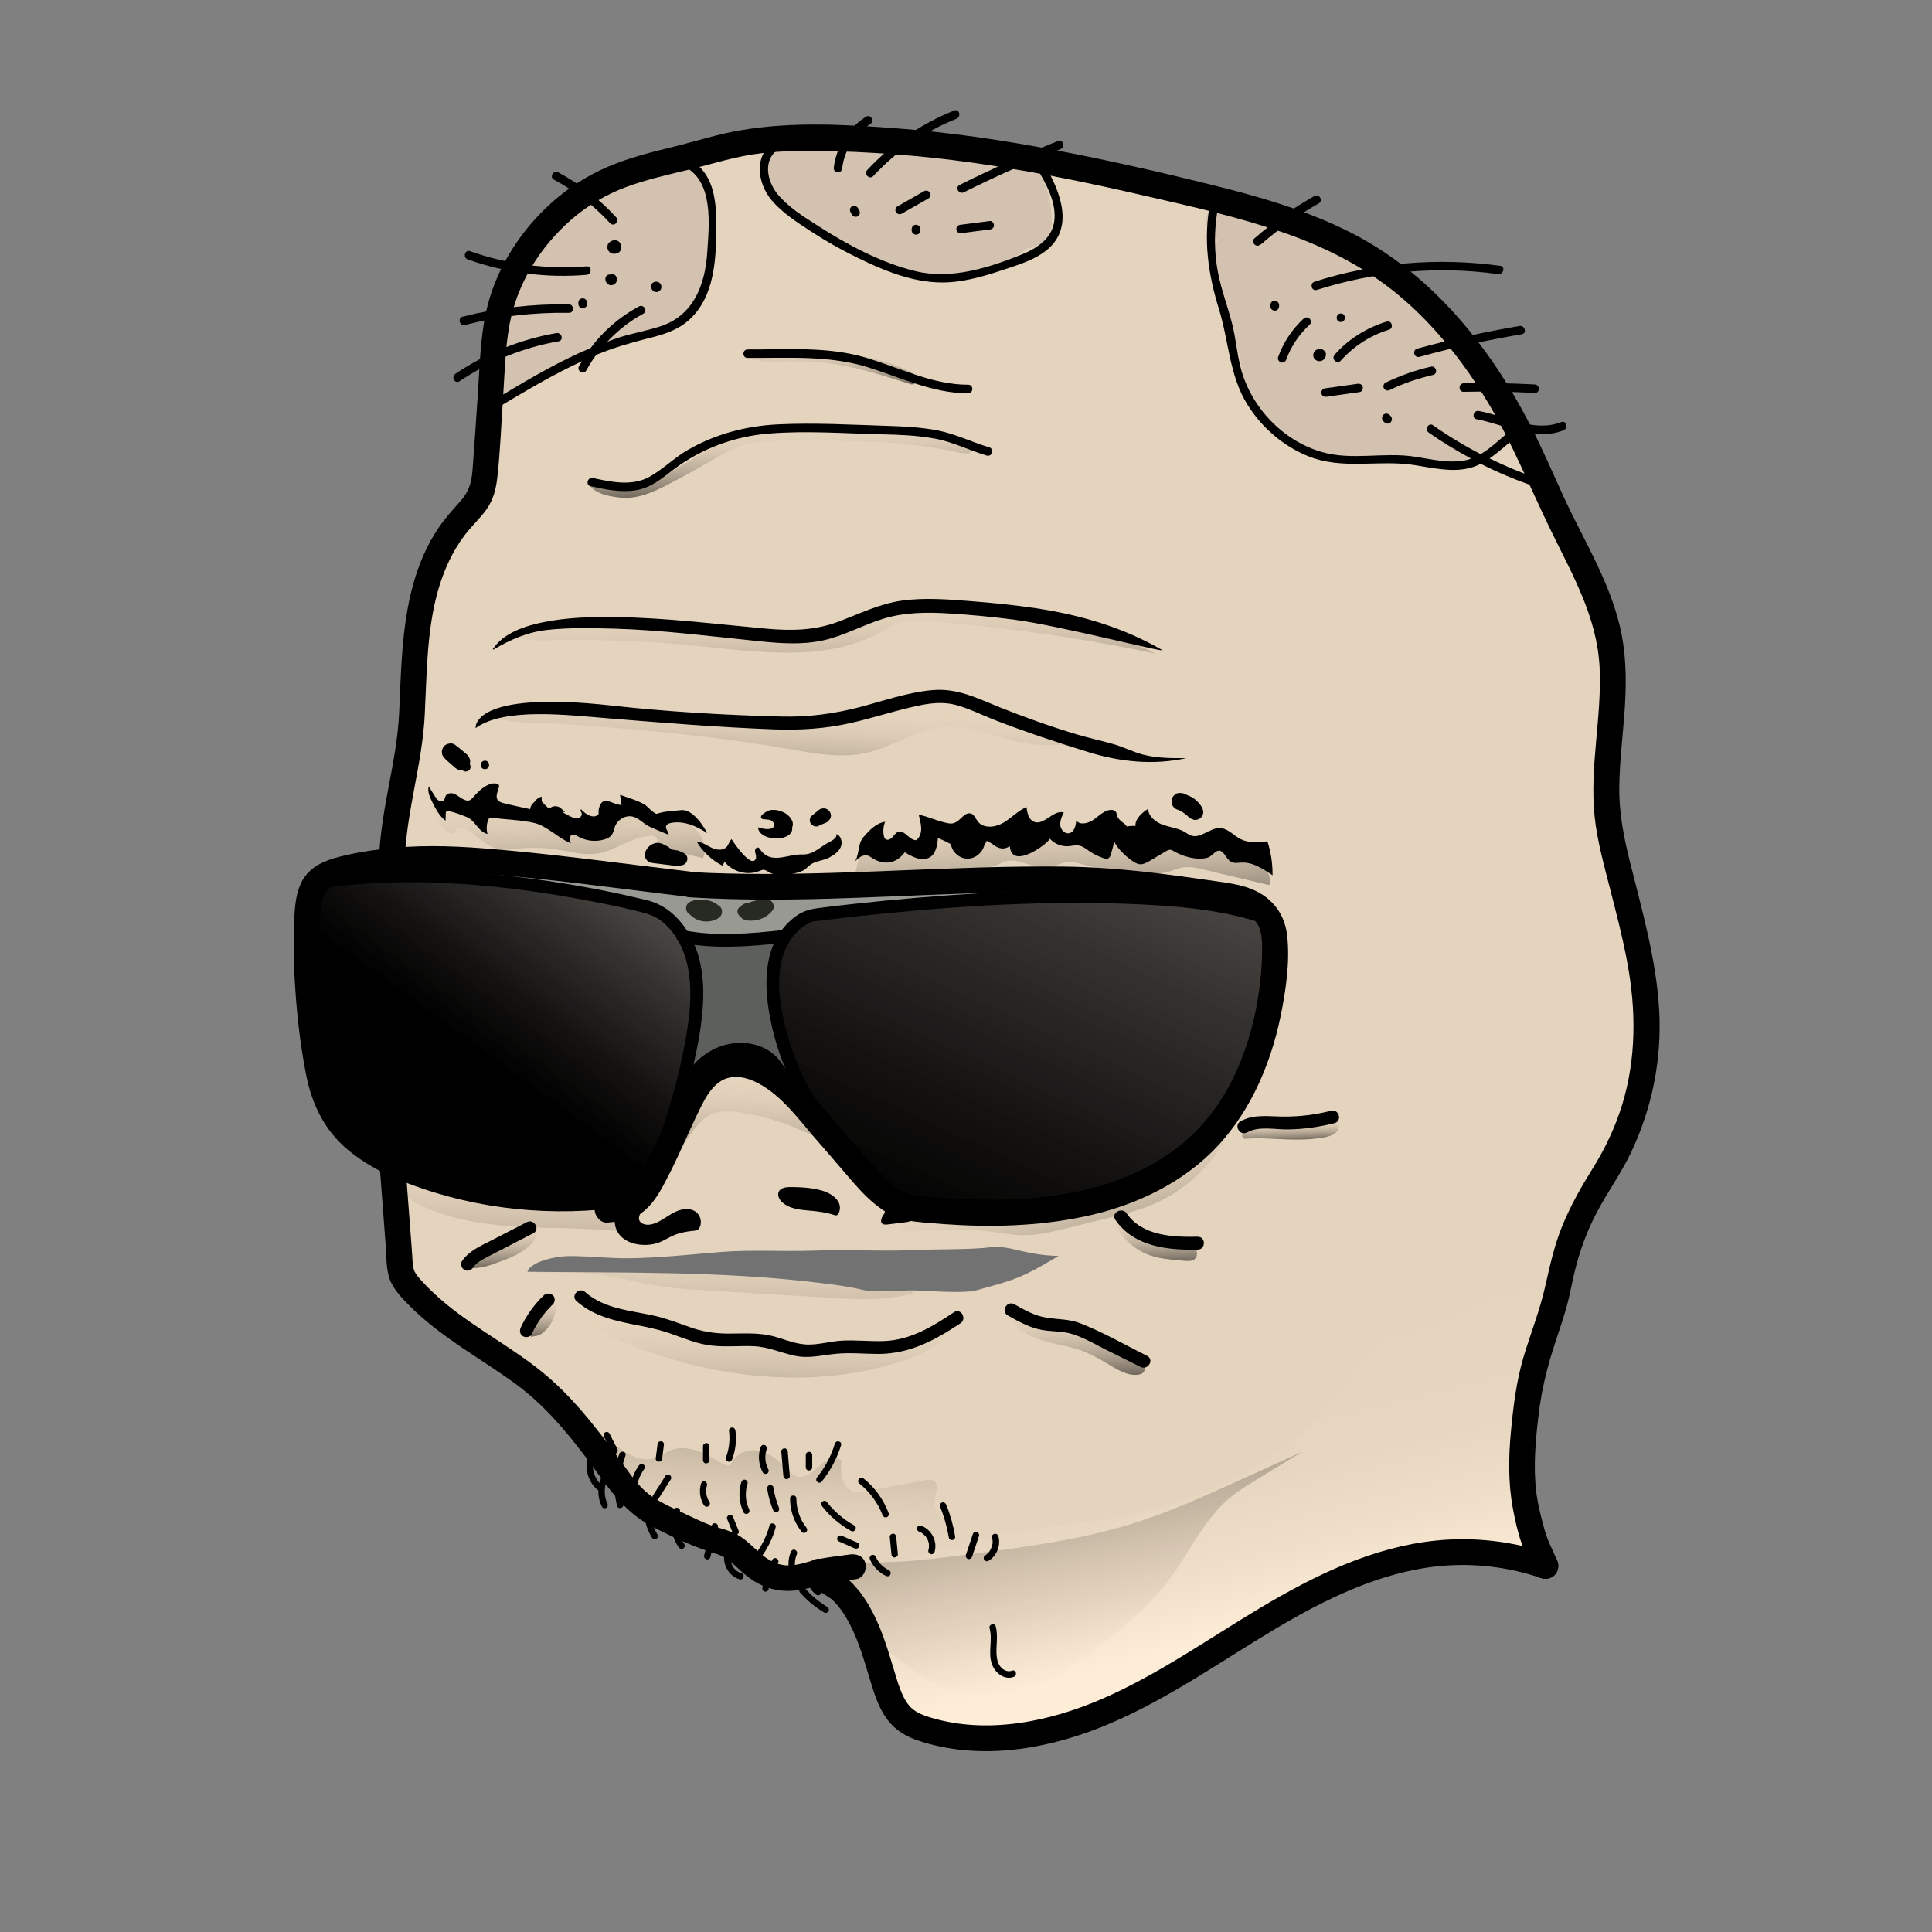 <?xml version="1.0" encoding="utf-8"?>
<!-- Generator: Adobe Illustrator 28.0.0, SVG Export Plug-In . SVG Version: 6.00 Build 0)  -->
<svg version="1.1" id="Layer_1" xmlns="http://www.w3.org/2000/svg" xmlns:xlink="http://www.w3.org/1999/xlink" x="0px" y="0px"
	 viewBox="0 0 150 150" style="enable-background:new 0 0 150 150;" xml:space="preserve">
<rect x="0" y="0" width="150" height="150" fill="#808080" stroke="none"/>
<style type="text/css">
	.st0{fill:#E5D4BD;}
	.st1{fill:url(#SVGID_1_);}
	.st2{fill:url(#SVGID_00000043456629146736722790000008346456985637568677_);}
	.st3{fill:url(#SVGID_00000167359422641189017140000013073446420989083265_);}
	.st4{fill:url(#SVGID_00000072960781913679239350000017592084066277867414_);}
	.st5{fill:url(#SVGID_00000136407895925905097800000004257813394682842010_);}
	.st6{fill:url(#SVGID_00000062906855047280022840000017974721280294772899_);}
	.st7{fill:url(#SVGID_00000048464911969212120310000013204234764442750627_);}
	.st8{fill:url(#SVGID_00000054983204775587584830000004008156363508595881_);}
	.st9{fill:url(#SVGID_00000051382848581117266760000001417838315089182851_);}
	.st10{fill:url(#SVGID_00000000935355093639971380000017167610250510174354_);}
	.st11{fill:url(#SVGID_00000036942062306841088990000012211075611375291818_);}
	.st12{fill:url(#SVGID_00000106113936448452059970000012181074973738536610_);}
	.st13{fill:url(#SVGID_00000117641706301320295840000006333183760951028403_);}
	.st14{fill:url(#SVGID_00000114034423776082014700000014753388892716497342_);}
	.st15{fill:url(#SVGID_00000085247270344461289510000017393042033317126279_);}
	.st16{fill:url(#SVGID_00000098907678902703035370000016107835844770258872_);}
	.st17{fill:url(#SVGID_00000149341715916101723900000016340301569822409346_);}
	.st18{fill:url(#SVGID_00000173877276590165061910000009723764609034306701_);}
	.st19{fill:url(#SVGID_00000134946875905461551400000004448381749237350029_);}
	.st20{fill:url(#SVGID_00000175282228094605048720000011981437328059459720_);}
	.st21{fill:url(#SVGID_00000172420935773277889380000004343354460452695183_);}
	.st22{fill:#5C5F5B;}
	.st23{fill:#999994;}
	.st24{fill:#272A23;}
	.st25{fill:url(#SVGID_00000089560330559673725020000005156491592108068256_);}
	.st26{fill:url(#SVGID_00000090265060432879177160000009054782670803314832_);}
	.st27{fill:#D3C2AF;}
	.st28{fill:none;stroke:#000000;stroke-width:2;stroke-linecap:round;stroke-linejoin:round;stroke-miterlimit:10;}
	.st29{fill:#727272;}
</style>
<g id="Boomer_Head">
	<path class="st0" d="M52.77,11.91c-4.82,1.27-9.35,3.68-11.84,8.17c-2.17,3.93-2.94,8.56-2.95,13.01c0,2.05,0.05,4.33-1.33,5.83
		c-0.45,0.49-1.01,0.85-1.51,1.3c-2.46,2.22-2.37,5.54-2.57,8.57c-0.08,1.19-0.01,2.39-0.03,3.58c-0.04,2.65-0.58,5.21-1.03,7.81
		c-0.19,1.05-0.44,2.08-0.66,3.12c-0.22,1.06-0.64,2.44-0.52,3.53c-1.48-0.11-2.84,0.1-4.27,0.54c-0.75,0.23-1.38,0.79-1.7,1.5
		c-2.56,5.8-0.79,15.73,3.94,20.01c0.68,0.62,1.45,1.16,1.97,1.92c1.38,2.04,0.5,4.82,1.11,7.21c1.23,4.85,7.52,6.04,11.23,9.4
		c1.65,1.49,2.75,3.42,3.9,5.29c0.95,1.55,2.39,2.76,3.86,3.84c1.23,0.9,2.58,1.62,3.97,2.23c0.69,0.3,1.43,0.51,2.12,0.81
		c0.74,0.32,1.42,0.9,2.09,1.36c0.52,0.36,1.06,0.72,1.68,0.86c0.66,0.14,1.35,0.02,2.02-0.06c0.51-0.05,1.19-0.12,1.66,0.14
		c0.32,0.18,0.53,0.52,0.85,0.72c0.82,0.52,1.76,0.77,2.29,1.65c0.29,0.48,0.42,1.03,0.54,1.58c0.62,2.72,0.5,6.38,3.26,8
		c0.78,0.46,1.69,0.62,2.58,0.78c2.05,0.36,4.13,0.72,6.2,0.48c1.36-0.16,2.67-0.58,3.94-1.09c5.43-2.2,9.96-6.12,15.09-8.96
		c5.82-3.23,12.64-5.04,19.2-3.9c0.49,0.09,1.11,0.14,1.39-0.28c0.21-0.31,0.1-0.73,0-1.09c-1.25-4.3-1.36-9.44-0.09-13.74
		c0.67-2.27,2.25-5.43,2.25-7.78c0.58-1.99,1.16-4,2.1-5.84c1.14-2.22,2.79-4.18,3.76-6.48c1.64-3.92,1.12-8.4,0.07-12.51
		c-0.85-3.34-2.03-6.6-2.61-10.01c-0.52-3.03,0.38-6.45,0.61-9.54c0.11-1.49,0.22-3-0.05-4.47c-0.23-1.25-0.73-2.44-1.22-3.61
		c-2.89-6.83-5.87-13.83-10.65-19.59c-4.87-5.87-12.45-8.92-19.66-11c-1.78-0.51-3.58-0.94-5.38-1.34
		c-5.86-1.3-11.8-2.29-17.79-2.83c-4.55-0.41-9.15-0.57-13.67,0.08C55.54,11.28,54.14,11.55,52.77,11.91z"/>
	
		<linearGradient id="SVGID_1_" gradientUnits="userSpaceOnUse" x1="91.859" y1="45.822" x2="97.526" y2="23.223" gradientTransform="matrix(1 0 0 -1 0 149.89)">
		<stop  offset="3.782242e-03" style="stop-color:#E5D4BD"/>
		<stop  offset="0.484" style="stop-color:#E7D6BF"/>
		<stop  offset="0.766" style="stop-color:#EFDEC8"/>
		<stop  offset="0.997" style="stop-color:#FDECD6"/>
		<stop  offset="0.999" style="stop-color:#FDECD6"/>
	</linearGradient>
	<path class="st1" d="M120.26,101.43c-0.53,1.45-1.07,2.88-1.49,4.36c-0.98,1.96-0.53,4.38-0.76,6.44
		c-0.27,2.43,0.77,5.08,1.34,7.47c0.1,0.43,0.14,0.99-0.25,1.19c-0.23,0.11-0.5,0.04-0.75-0.04c-6.23-1.9-13.03,0.41-18.49,3.95
		c-1.66,1.08-3.25,2.27-4.93,3.32c-1.88,1.18-3.87,2.17-5.89,3.09c-2.91,1.33-5.93,2.53-9.11,3.03c-2.34,0.37-5.17,0.96-7.45,0.19
		c-1.21-0.4-2.37-1.1-3.06-2.17c-1.48-2.27-1.04-5.34-2.36-7.71c-0.27-0.49-0.53-0.99-0.78-1.49c-0.15-0.29-0.3-0.61-0.22-0.92
		c0.15-0.6,2.16-0.6,2.69-0.71c1.11-0.23,2.21-0.52,3.3-0.81c2.14-0.58,4.27-1.21,6.45-1.63c1.98-0.38,3.99-0.58,5.99-0.84
		c0.59-0.08,1.19-0.17,1.78-0.26c7.4-1.23,14.76-4.81,18.81-11.12c0.46-0.71,0.88-1.47,1.53-2.01c0.97-0.82,2.29-1.04,3.52-1.34
		c1.54-0.38,3.04-0.93,4.42-1.73c1.6-0.92,3.84-3.95,5.84-3.65c0.14,0.02,0.28,0.06,0.38,0.17c0.09,0.1,0.11,0.24,0.12,0.37
		C121,99.67,120.63,100.42,120.26,101.43z"/>
	
		<linearGradient id="SVGID_00000119093389247850518850000011698567472057373608_" gradientUnits="userSpaceOnUse" x1="80.975" y1="41.14" x2="85.234" y2="19.455" gradientTransform="matrix(1 0 0 -1 0 149.89)">
		<stop  offset="0" style="stop-color:#000000;stop-opacity:0.5"/>
		<stop  offset="0.999" style="stop-color:#D3C0AB;stop-opacity:0"/>
	</linearGradient>
	<path style="fill:url(#SVGID_00000119093389247850518850000011698567472057373608_);" d="M67.39,121.34
		c0.72-0.03,1.43-0.05,2.16-0.08c1.81-0.09,3.6-0.32,5.39-0.55c4.5-0.57,9.04-1.15,13.36-2.54c2.67-0.86,5.23-2.02,7.79-3.18
		c1.65-0.75,3.29-1.49,4.94-2.24c-1.1,0.67-2.2,1.35-3.3,2.02c-1.1,0.67-2.21,1.36-3.08,2.31c-1.82,1.99-2.88,4.53-4.68,6.56
		c-1.78,2.01-3.95,3.62-6.1,5.21c-0.78,0.58-1.56,1.15-2.41,1.61c-2.1,1.13-4.61,1.47-6.93,0.95c-2.73-0.61-4.5-2.47-6.65-4.09
		c-0.47-0.35-0.93-0.7-1.34-1.12c-1.1-1.13-1.67-2.66-2.21-4.14c-0.02-0.06-0.05-0.13-0.02-0.2c0.03-0.09,0.13-0.13,0.23-0.15
		C65.49,121.48,66.44,121.39,67.39,121.34z"/>
	
		<linearGradient id="SVGID_00000164497156505250208190000005343494141708281787_" gradientUnits="userSpaceOnUse" x1="57.715" y1="58.155" x2="57.899" y2="66.165" gradientTransform="matrix(1 0 0 -1 0 149.89)">
		<stop  offset="0" style="stop-color:#000000;stop-opacity:0.5"/>
		<stop  offset="0.999" style="stop-color:#D3C0AB;stop-opacity:0"/>
	</linearGradient>
	<path style="fill:url(#SVGID_00000164497156505250208190000005343494141708281787_);" d="M53.93,87.62
		c0.35-0.41,0.73-0.82,1.21-1.06c0.73-0.36,1.58-0.3,2.38-0.18c2.2,0.34,4.34,1.08,6.28,2.18c0.08-0.43-0.17-0.85-0.42-1.22
		c-1.02-1.52-2.15-3.05-3.75-3.95c-1.6-0.9-3.78-1-5.14,0.23c-0.76,0.69-1.17,1.68-1.54,2.64c-0.33,0.84-1.79,3.2-0.95,3.97
		C52.68,89.41,53.29,88.47,53.93,87.62z"/>
	
		<linearGradient id="SVGID_00000134940535467153739200000002333170833300382618_" gradientUnits="userSpaceOnUse" x1="55.97" y1="43.292" x2="56.154" y2="53.144" gradientTransform="matrix(1 0 0 -1 0 149.89)">
		<stop  offset="0" style="stop-color:#000000;stop-opacity:0.5"/>
		<stop  offset="0.999" style="stop-color:#D3C0AB;stop-opacity:0"/>
	</linearGradient>
	<path style="fill:url(#SVGID_00000134940535467153739200000002333170833300382618_);" d="M41.36,98.85
		c1.58-0.06,3.17-0.12,4.74,0.06c1.75,0.2,3.46,0.7,5.21,0.96c1.13,0.17,2.28,0.24,3.42,0.31c3.16,0.19,6.32,0.38,9.48,0.57
		c2.21,0.13,4.47,0.26,6.62-0.32c0.09-0.4-0.37-0.7-0.76-0.85c-3.89-1.48-8.14-1.61-12.3-1.63c-2.92-0.01-5.84,0.03-8.76,0.12
		c-1.44,0.04-2.88,0.1-4.32,0.17c-0.7,0.03-1.48-0.02-2.17,0.11C42.18,98.4,41.57,98.83,41.36,98.85z"/>
	
		<linearGradient id="SVGID_00000076584557193067901290000000111382939096568727_" gradientUnits="userSpaceOnUse" x1="59.587" y1="37.86" x2="59.771" y2="47.343" gradientTransform="matrix(1 0 0 -1 0 149.89)">
		<stop  offset="0" style="stop-color:#000000;stop-opacity:0.5"/>
		<stop  offset="0.999" style="stop-color:#D3C0AB;stop-opacity:0"/>
	</linearGradient>
	<path style="fill:url(#SVGID_00000076584557193067901290000000111382939096568727_);" d="M50.78,102.61
		c1.44,0.3,2.79,0.89,4.21,1.27c0.94,0.25,1.91,0.4,2.88,0.53c5.59,0.72,11.48,0.51,16.59-1.86c-0.86,1.71-2.77,2.62-4.6,3.19
		c-7.3,2.29-15.37,1.17-22.37-1.93c-0.63-0.28-3.84-2.46-1.62-2.42c0.68,0.01,1.6,0.62,2.3,0.78
		C49.04,102.36,49.92,102.43,50.78,102.61z"/>
	
		<linearGradient id="SVGID_00000121279717162679438280000005283814500693579397_" gradientUnits="userSpaceOnUse" x1="86.2" y1="50.507" x2="83.394" y2="59.965" gradientTransform="matrix(1 0 0 -1 0 149.89)">
		<stop  offset="0" style="stop-color:#000000;stop-opacity:0.5"/>
		<stop  offset="0.999" style="stop-color:#D3C0AB;stop-opacity:0"/>
	</linearGradient>
	<path style="fill:url(#SVGID_00000121279717162679438280000005283814500693579397_);" d="M73.27,93.95c1.1,0.06,2.2,0.12,3.31,0.18
		c1.04,0.05,2.09,0.1,3.13,0.05c2.77-0.15,5.44-1.05,7.98-2.17c1.9-0.84,3.76-1.82,5.36-3.13s2.96-3,3.65-4.95
		c-0.5,4.23-3.45,8.09-7.41,9.67c-1.01,0.41-2.08,0.67-3.13,0.93c-1.08,0.27-2.16,0.54-3.24,0.81c-1.14,0.28-2.3,0.57-3.48,0.56
		c-0.89-0.01-1.76-0.19-2.65-0.29c-2-0.24-4.03-0.09-6.05-0.01c-0.19,0.01-0.4,0.01-0.56-0.1c-0.18-0.12-0.25-0.34-0.31-0.54
		c-0.15-0.5-0.65-1.43-0.4-1.9C70.68,93.69,71.92,93.89,73.27,93.95z"/>
	
		<linearGradient id="SVGID_00000099642688196754187690000009162036281323777422_" gradientUnits="userSpaceOnUse" x1="39.151" y1="48.592" x2="39.397" y2="59.628" gradientTransform="matrix(1 0 0 -1 0 149.89)">
		<stop  offset="0" style="stop-color:#000000;stop-opacity:0.5"/>
		<stop  offset="0.999" style="stop-color:#D3C0AB;stop-opacity:0"/>
	</linearGradient>
	<path style="fill:url(#SVGID_00000099642688196754187690000009162036281323777422_);" d="M46.19,93.12c0.2,0,0.41,0,0.61,0.04
		c0.19,0.04,0.37,0.12,0.54,0.23c0.69,0.46,0.99,1.4,0.77,2.2c-4.85-0.51-9.82,0.18-14.45-1.58c-1.24-0.47-2.52-1.14-3.08-2.34
		c-0.1-0.22-0.16-0.5,0.01-0.67c0.07-0.07,0.17-0.1,0.26-0.13c0.91-0.24,1.46,0.32,2.3,0.54c0.83,0.22,1.67,0.41,2.51,0.59
		C39.11,92.72,42.65,93.1,46.19,93.12z"/>
	
		<linearGradient id="SVGID_00000167362982207418145690000014451639772945434249_" gradientUnits="userSpaceOnUse" x1="44.332" y1="79.788" x2="44.011" y2="87.884" gradientTransform="matrix(1 0 0 -1 0 149.89)">
		<stop  offset="0" style="stop-color:#000000;stop-opacity:0.5"/>
		<stop  offset="0.999" style="stop-color:#D3C0AB;stop-opacity:0"/>
	</linearGradient>
	<path style="fill:url(#SVGID_00000167362982207418145690000014451639772945434249_);" d="M34.52,64.4
		c0.16,0.18,0.38,0.37,0.61,0.29c0.18-0.06,0.27-0.28,0.44-0.38c0.22-0.12,0.49-0.01,0.7,0.12c0.86,0.53,1.59,1.39,2.6,1.53
		c0.4,0.05,0.8-0.01,1.21-0.06c1.05-0.12,2.11-0.1,3.15,0.06c1.03,0.16,2.06,0.46,3.09,0.31c1.45-0.21,2.69-1.27,4.14-1.37
		c0.17-0.01,0.38,0,0.49,0.13c0.12,0.15,0.08,0.38,0.16,0.55c0.11,0.24,0.4,0.33,0.66,0.39c0.94,0.22,1.87,0.43,2.81,0.65
		c0.44-0.92-0.17-2.06-1.04-2.6c-0.87-0.54-1.93-0.64-2.94-0.8c-0.62-0.1-1.24-0.23-1.86-0.2c-1.7,0.09-3.22,1.4-4.92,1.24
		c-0.74-0.07-1.42-0.42-2.11-0.67c-1.89-0.7-3.93-0.75-5.9-1.1c-0.44-0.08-1.87-0.66-2.24-0.18C33.16,62.81,34.19,64.01,34.52,64.4z
		"/>
	
		<linearGradient id="SVGID_00000078010673434088545060000001260121157105900201_" gradientUnits="userSpaceOnUse" x1="82.581" y1="78.761" x2="82.261" y2="87.177" gradientTransform="matrix(1 0 0 -1 0 149.89)">
		<stop  offset="0" style="stop-color:#000000;stop-opacity:0.5"/>
		<stop  offset="0.999" style="stop-color:#D3C0AB;stop-opacity:0"/>
	</linearGradient>
	<path style="fill:url(#SVGID_00000078010673434088545060000001260121157105900201_);" d="M66.33,67.81
		c1.12-0.17,2.26-0.2,3.39-0.08c0.45,0.05,0.9,0.12,1.35,0.13c0.44,0.01,0.88-0.03,1.32-0.07c1.12-0.1,2.24-0.21,3.36-0.31
		c0.59-0.05,1.2-0.11,1.74-0.35c0.23-0.1,0.46-0.23,0.71-0.29c0.28-0.06,0.58-0.01,0.86,0.05c0.9,0.21,1.82,0.61,2.71,0.37
		c0.32-0.09,0.62-0.25,0.95-0.31c0.47-0.09,0.95,0.06,1.42,0.18c1.65,0.44,3.35,0.68,5.06,0.7c0.5,0.01,1.01-0.01,1.49-0.14
		c0.35-0.1,0.69-0.26,1.05-0.33c0.6-0.11,1.21,0.03,1.8,0.17c1.67,0.4,3.34,0.8,5.01,1.19c0.17-0.57-0.11-1.19-0.55-1.59
		s-1.01-0.62-1.56-0.83c-0.77-0.29-1.55-0.58-2.35-0.75c-2.2-0.46-4.51-0.01-6.71-0.47c-0.56-0.12-1.12-0.3-1.7-0.29
		c-0.91,0.02-1.76,0.54-2.67,0.48c-0.77-0.05-1.47-0.5-2.23-0.53c-0.69-0.03-1.38,0.28-2.07,0.19c-0.63-0.08-1.2-0.48-1.83-0.5
		c-0.73-0.02-1.43,0.49-2.15,0.37c-0.38-0.06-0.7-0.29-1.06-0.42s-0.82-0.14-1.06,0.16c-0.16,0.2-0.19,0.5-0.39,0.67
		c-0.14,0.12-0.34,0.14-0.52,0.16c-1.3,0.14-2.7,0.06-3.98,0.3c-0.46,0.08-0.57,0.03-0.85,0.41C66.67,66.26,66.51,67.78,66.33,67.81
		z"/>
	
		<linearGradient id="SVGID_00000019660556160868784050000014236759353871976126_" gradientUnits="userSpaceOnUse" x1="61.623" y1="87.93" x2="61.944" y2="94.984" gradientTransform="matrix(1 0 0 -1 0 149.89)">
		<stop  offset="0" style="stop-color:#000000;stop-opacity:0.5"/>
		<stop  offset="0.999" style="stop-color:#D3C0AB;stop-opacity:0"/>
	</linearGradient>
	<path style="fill:url(#SVGID_00000019660556160868784050000014236759353871976126_);" d="M61.09,58.13
		c2.09,0.36,4.25,0.79,6.32,0.29c2-0.48,3.78-1.8,5.83-1.99c2.38-0.21,4.63,1.14,7.01,1.37c1.56,0.15,3.24-0.17,4.64,0.54
		c-3.95-2.1-8.27-3.51-12.71-4.15c-0.44-0.06-0.89-0.12-1.34-0.09c-0.57,0.04-1.12,0.23-1.66,0.4c-3.99,1.3-8.18,2.33-12.36,1.87
		c-1.8-0.2-3.56-0.67-5.35-0.96c-2.24-0.36-4.51-0.42-6.77-0.34c-1.1,0.04-2.21,0.12-3.31,0.22c-0.73,0.06-2.09-0.08-2.59,0.54
		c1.68,0.4,3.68,0.28,5.43,0.41c1.9,0.14,3.81,0.29,5.71,0.46C53.67,57.05,57.4,57.49,61.09,58.13z"/>
	
		<linearGradient id="SVGID_00000017480101147041171370000002744175838067339917_" gradientUnits="userSpaceOnUse" x1="65.127" y1="95.389" x2="64.886" y2="102.843" gradientTransform="matrix(1 0 0 -1 0 149.89)">
		<stop  offset="0" style="stop-color:#000000;stop-opacity:0.5"/>
		<stop  offset="0.999" style="stop-color:#D3C0AB;stop-opacity:0"/>
	</linearGradient>
	<path style="fill:url(#SVGID_00000017480101147041171370000002744175838067339917_);" d="M51.61,48.41
		c3.68,0.31,7.35,0.61,11.03,0.92c0.55,0.05,1.12,0.09,1.66,0c0.63-0.1,1.21-0.37,1.78-0.65c1.44-0.7,2.88-1.49,4.47-1.73
		c1.16-0.17,2.35-0.04,3.51,0.09c5.35,0.6,10.84,1.25,15.64,3.7c-5.86-1.23-11.8-2.07-17.77-2.51c-0.65-0.05-1.31-0.09-1.94,0.08
		c-0.58,0.16-1.08,0.49-1.61,0.78c-4.28,2.33-9.49,1.53-14.34,1.05c-3.56-0.35-7.13-0.5-10.71-0.44c-0.53,0.01-4.08,0.22-2.78-0.7
		c1.2-0.84,3.75-0.81,5.16-0.85C47.68,48.09,49.65,48.25,51.61,48.41z"/>
	
		<linearGradient id="SVGID_00000180368213575919065470000002665109264927787706_" gradientUnits="userSpaceOnUse" x1="60.711" y1="111.643" x2="60.553" y2="116.537" gradientTransform="matrix(1 0 0 -1 0 149.89)">
		<stop  offset="0" style="stop-color:#000000;stop-opacity:0.5"/>
		<stop  offset="0.999" style="stop-color:#D3C0AB;stop-opacity:0"/>
	</linearGradient>
	<path style="fill:url(#SVGID_00000180368213575919065470000002665109264927787706_);" d="M75.31,34.44
		c-1.08-0.5-2.42-0.59-3.59-0.74c-1.35-0.18-2.7-0.28-4.05-0.34c-2.74-0.11-5.52-0.09-8.26,0.06c-1.13,0.06-2.18,0.28-3.19,0.8
		c-1.12,0.57-2.19,1.28-3.28,1.91c-1.11,0.64-2.23,1.42-3.48,1.75c-0.74,0.2-1.46,0.15-2.19-0.04c-0.48-0.12-0.96-0.4-1.45-0.25
		c-0.03,0.01-0.05,0.05-0.03,0.08c0.42,0.74,1.9,0.95,2.67,0.98c1.13,0.04,2.19-0.42,3.18-0.92c1.16-0.59,2.29-1.22,3.42-1.87
		c1.16-0.67,2.27-1.35,3.63-1.49c2.63-0.27,5.39-0.17,8.03-0.1c1.36,0.04,2.71,0.11,4.06,0.26c0.79,0.09,1.57,0.2,2.35,0.34
		c0.65,0.12,1.3,0.32,1.96,0.34C75.49,35.21,75.68,34.61,75.31,34.44z"/>
	
		<linearGradient id="SVGID_00000106136633313342741910000016339256812278591923_" gradientUnits="userSpaceOnUse" x1="64.51" y1="119.842" x2="64.414" y2="122.842" gradientTransform="matrix(1 0 0 -1 0 149.89)">
		<stop  offset="0" style="stop-color:#000000;stop-opacity:0.5"/>
		<stop  offset="0.999" style="stop-color:#D3C0AB;stop-opacity:0"/>
	</linearGradient>
	<path style="fill:url(#SVGID_00000106136633313342741910000016339256812278591923_);" d="M71.01,29.07
		c-1.89-1.06-4.17-1.56-6.31-1.79c-1.09-0.12-2.19-0.16-3.28-0.1c-1.17,0.06-2.38,0.24-3.55,0.08c-0.15-0.02-0.23,0.15-0.1,0.25
		c0.92,0.66,1.87,0.6,2.96,0.56c1.09-0.03,2.19-0.01,3.28,0.1c2.34,0.24,4.47,0.96,6.69,1.66C71.14,29.97,71.42,29.3,71.01,29.07z"
		/>
	
		<linearGradient id="SVGID_00000127008801564480660810000008170508840818264991_" gradientUnits="userSpaceOnUse" x1="77.685" y1="134.823" x2="77.583" y2="138.009" gradientTransform="matrix(1 0 0 -1 0 149.89)">
		<stop  offset="0" style="stop-color:#000000;stop-opacity:0.5"/>
		<stop  offset="0.999" style="stop-color:#D3C0AB;stop-opacity:0"/>
	</linearGradient>
	<path style="fill:url(#SVGID_00000127008801564480660810000008170508840818264991_);" d="M80.09,11.83c-1,0.36-1.96,0.86-2.92,1.3
		c-0.46,0.21-0.92,0.43-1.38,0.64c-0.43,0.2-1.08,0.42-1.3,0.88c-0.09,0.18-0.02,0.41,0.19,0.47c0.51,0.14,1.08-0.21,1.54-0.41
		c0.47-0.2,0.93-0.41,1.4-0.61c0.97-0.41,1.98-0.76,2.92-1.22C81.13,12.61,80.72,11.6,80.09,11.83z"/>
	
		<linearGradient id="SVGID_00000015352246598098111710000018075519811354850208_" gradientUnits="userSpaceOnUse" x1="89.808" y1="51.911" x2="89.697" y2="55.365" gradientTransform="matrix(1 0 0 -1 0 149.89)">
		<stop  offset="0" style="stop-color:#000000;stop-opacity:0.5"/>
		<stop  offset="0.999" style="stop-color:#D3C0AB;stop-opacity:0"/>
	</linearGradient>
	<path style="fill:url(#SVGID_00000015352246598098111710000018075519811354850208_);" d="M92.67,96.85
		c-0.54-0.26-1.24-0.19-1.83-0.23c-0.54-0.04-1.06-0.14-1.57-0.32c-0.9-0.32-1.67-0.95-2.34-1.62c-0.15-0.15-0.44,0-0.36,0.21
		c0.37,1.04,1.19,1.85,2.17,2.34c0.53,0.27,1.1,0.42,1.69,0.5c0.34,0.05,0.69,0.08,1.03,0.11c0.36,0.03,0.72,0.1,1.08,0.03
		C92.99,97.77,93.09,97.06,92.67,96.85z"/>
	
		<linearGradient id="SVGID_00000028321539921993257710000008322598598442698419_" gradientUnits="userSpaceOnUse" x1="83.747" y1="43.025" x2="83.584" y2="48.079" gradientTransform="matrix(1 0 0 -1 0 149.89)">
		<stop  offset="0" style="stop-color:#000000;stop-opacity:0.5"/>
		<stop  offset="0.999" style="stop-color:#D3C0AB;stop-opacity:0"/>
	</linearGradient>
	<path style="fill:url(#SVGID_00000028321539921993257710000008322598598442698419_);" d="M88.66,105.77
		c-0.34-0.26-0.73-0.35-1.11-0.52c-0.39-0.18-0.76-0.39-1.12-0.6c-0.79-0.45-1.58-0.85-2.46-1.09c-0.87-0.23-1.77-0.35-2.65-0.55
		c-0.41-0.09-0.8-0.21-1.19-0.36c-0.42-0.17-0.77-0.42-1.16-0.63c-0.3-0.16-0.67,0.17-0.48,0.48c0.45,0.72,1.32,1.15,2.09,1.44
		c0.92,0.35,1.88,0.48,2.82,0.74c0.92,0.25,1.71,0.68,2.53,1.17c0.75,0.44,1.72,1.1,2.63,0.84
		C88.98,106.54,88.98,106.01,88.66,105.77z"/>
	
		<linearGradient id="SVGID_00000038397428074336001890000017437016086236481695_" gradientUnits="userSpaceOnUse" x1="100.216" y1="61.382" x2="100.167" y2="62.898" gradientTransform="matrix(1 0 0 -1 0 149.89)">
		<stop  offset="0" style="stop-color:#000000;stop-opacity:0.5"/>
		<stop  offset="0.999" style="stop-color:#D3C0AB;stop-opacity:0"/>
	</linearGradient>
	<path style="fill:url(#SVGID_00000038397428074336001890000017437016086236481695_);" d="M103.69,86.98
		c-0.38-0.17-0.64-0.07-1.02,0.03c-0.27,0.07-0.55,0.12-0.82,0.16c-0.56,0.09-1.13,0.13-1.7,0.15c-1.21,0.06-2.37,0.15-3.52,0.54
		c-0.28,0.1-0.26,0.57,0.07,0.55c1.2-0.1,2.42,0.05,3.63,0.06c0.6,0.01,1.21,0,1.8-0.07c0.55-0.07,1.47-0.14,1.75-0.68
		C104.01,87.49,103.97,87.1,103.69,86.98z"/>
	
		<linearGradient id="SVGID_00000113344160568714006610000016809407218231887520_" gradientUnits="userSpaceOnUse" x1="38.986" y1="51.492" x2="38.884" y2="54.655" gradientTransform="matrix(1 0 0 -1 0 149.89)">
		<stop  offset="0" style="stop-color:#000000;stop-opacity:0.5"/>
		<stop  offset="0.999" style="stop-color:#D3C0AB;stop-opacity:0"/>
	</linearGradient>
	<path style="fill:url(#SVGID_00000113344160568714006610000016809407218231887520_);" d="M41.46,95.29
		c-0.22-0.17-0.59-0.18-0.79,0.05c-0.24,0.27-0.45,0.57-0.74,0.77c-0.33,0.23-0.7,0.42-1.07,0.58c-0.4,0.18-0.81,0.35-1.22,0.52
		c-0.49,0.2-0.91,0.49-1.33,0.8c-0.19,0.14-0.15,0.48,0.13,0.47c0.53-0.02,1.07-0.07,1.57-0.24c0.47-0.16,0.93-0.32,1.39-0.51
		c0.41-0.17,0.82-0.36,1.19-0.61c0.38-0.26,0.83-0.61,1.02-1.04C41.74,95.8,41.72,95.49,41.46,95.29z"/>
	<g>
		
			<linearGradient id="SVGID_00000140731808934410435380000011123744866087993984_" gradientUnits="userSpaceOnUse" x1="41.919" y1="47.667" x2="41.917" y2="47.696" gradientTransform="matrix(1 0 0 -1 0 149.89)">
			<stop  offset="0" style="stop-color:#000000;stop-opacity:0.5"/>
			<stop  offset="0.999" style="stop-color:#D3C0AB;stop-opacity:0"/>
		</linearGradient>
		<path style="fill:url(#SVGID_00000140731808934410435380000011123744866087993984_);" d="M41.91,102.22
			C41.91,102.22,41.92,102.22,41.91,102.22C41.94,102.17,41.92,102.2,41.91,102.22z"/>
		
			<linearGradient id="SVGID_00000163073363367626188100000001980317181868387750_" gradientUnits="userSpaceOnUse" x1="42.214" y1="46.124" x2="42.117" y2="49.12" gradientTransform="matrix(1 0 0 -1 0 149.89)">
			<stop  offset="0" style="stop-color:#000000;stop-opacity:0.5"/>
			<stop  offset="0.999" style="stop-color:#D3C0AB;stop-opacity:0"/>
		</linearGradient>
		<path style="fill:url(#SVGID_00000163073363367626188100000001980317181868387750_);" d="M42.66,100.75
			c-0.23,0.01-0.46,0.16-0.52,0.39c-0.03,0.14-0.04,0.3-0.05,0.44c0,0.02-0.01,0.04-0.01,0.06c-0.01,0.06-0.02,0.12-0.04,0.18
			c-0.03,0.11-0.06,0.22-0.1,0.33c-0.01,0.02-0.03,0.06-0.03,0.08c0-0.01,0-0.01,0.01-0.02c-0.03,0.05-0.05,0.11-0.08,0.16
			c-0.1,0.2-0.19,0.4-0.33,0.58c-0.07,0.09-0.11,0.19-0.16,0.29c-0.06,0.11-0.08,0.2-0.16,0.29c-0.09,0.11-0.01,0.29,0.15,0.25
			c0.05-0.01,0.1-0.03,0.15-0.04c0.07-0.01,0.13-0.01,0.2-0.03c0.16-0.05,0.3-0.11,0.43-0.22c0.22-0.17,0.42-0.38,0.58-0.61
			c0.15-0.23,0.27-0.5,0.35-0.76c0.1-0.31,0.17-0.65,0.13-0.98C43.14,100.93,42.87,100.74,42.66,100.75z"/>
	</g>
	
		<linearGradient id="SVGID_00000005259680334972619520000012671604265013854858_" gradientUnits="userSpaceOnUse" x1="60.25" y1="44.676" x2="59.539" y2="30.249" gradientTransform="matrix(1 0 0 -1 0 149.89)">
		<stop  offset="0" style="stop-color:#000000;stop-opacity:0.5"/>
		<stop  offset="0.999" style="stop-color:#D3C0AB;stop-opacity:0"/>
	</linearGradient>
	<path style="fill:url(#SVGID_00000005259680334972619520000012671604265013854858_);" d="M45.71,110.93
		c0.94,0.27,1.67,0.99,2.46,1.56s1.81,1.03,2.73,0.7c0.36-0.13,0.68-0.38,1.03-0.54c1.34-0.6,2.87,0.17,4.12,0.96
		c0.17,0.11,0.39,0.22,0.57,0.13c0.12-0.06,0.19-0.2,0.26-0.32c0.4-0.66,1.26-0.92,2.02-0.78c0.75,0.14,1.41,0.62,1.94,1.17
		c0.34,0.36,0.7,0.78,1.19,0.84c0.63,0.08,1.14-0.44,1.61-0.86s1.19-0.78,1.69-0.4c-0.08,0.88-0.03,2,0.79,2.35
		c0.38,0.16,0.81,0.09,1.21,0.01c1.48-0.27,2.95-0.55,4.43-0.82c0.25-0.05,0.53-0.09,0.75,0.05c0.61,0.4-0.15,1.38,0.08,2.08
		c0.23,0.74,1.53,1.09,1.23,1.8c-0.09,0.21-0.3,0.33-0.5,0.44c-2.01,1.06-4.22,1.73-6.47,2.03c-1.02,0.14-2.06,0.22-3.07,0.2
		c-1.06-0.02-2.08,0.46-3.14,0.32c-0.88-0.11-1.61-0.64-2.36-1.07c-0.77-0.44-1.58-0.6-2.39-0.94c-1.8-0.75-3.5-1.72-5.06-2.89
		C48.97,115.61,45.25,113.7,45.71,110.93z"/>
	<path class="st22" d="M61.92,84.06c-0.34-0.47-0.61-0.99-0.85-1.51c0.04-0.13,0.05-0.27-0.01-0.43c-0.3-0.82-0.6-1.64-0.9-2.46
		c-0.05-0.23-0.1-0.45-0.14-0.68c-0.05-0.32-0.09-0.64-0.12-0.97c0.11-0.1,0.18-0.23,0.14-0.41c-0.11-0.47-0.25-0.94-0.27-1.43
		c0-0.1,0.01-0.2,0.02-0.3c0.12-0.06,0.23-0.15,0.27-0.29c0.1-0.32,0.09-0.71,0.06-1.04c-0.02-0.16-0.04-0.32-0.09-0.48
		c-0.01-0.03-0.02-0.06-0.03-0.1c0.01-0.01,0.02-0.02,0.03-0.03c0.42-0.27,0.31-1.11-0.28-1.04c-1.71,0.2-3.43,0.18-5.13-0.09
		c-0.15-0.02-0.28,0.01-0.4,0.06c-0.03-0.03-0.05-0.06-0.08-0.08c-0.4-0.33-0.96,0.07-0.72,0.56c0.07,0.15,0.14,0.29,0.22,0.44
		c0.06,0.12,0.16,0.18,0.27,0.2c0.09,0.14,0.16,0.28,0.23,0.43c-0.11,0.08-0.19,0.21-0.17,0.38c0.37,3.39-0.02,6.78-1.15,10
		c-0.15,0.68,0.81,0.93,1.03,0.28c0.48-2.07,2.67-3.05,4.5-2.3c0.24,0.24,0.55,0.41,0.92,0.5c0.15,0.04,0.28,0.02,0.39-0.02
		c0.52,0.44,0.99,0.94,1.43,1.47C61.47,85.16,62.28,84.55,61.92,84.06z"/>
	<path class="st23" d="M90.23,69.04c-0.16-0.28-0.6-0.35-0.89-0.39c-0.3-0.05-0.6-0.06-0.9-0.01c-0.27,0.04-0.54,0.11-0.8,0.2
		c-4.1-0.27-8.23-0.15-12.34,0.04c-0.06-0.09-0.14-0.16-0.26-0.16c-1.38,0.01-2.8,0.25-4.17,0.39c-1.64,0.1-3.27,0.22-4.9,0.35
		c-0.11,0-0.22,0.01-0.33,0.01c-0.75-0.14-1.5-0.3-2.24-0.31c-0.1-0.19-0.28-0.34-0.57-0.36c-2.81-0.18-5.66-0.02-8.48,0.03
		c-0.3,0.01-0.49,0.17-0.58,0.39c-4.14-0.41-8.21-1.27-12.32-1.9c-2.26-0.35-4.54-0.62-6.83-0.68c-2.08-0.05-4.59-0.12-6.47,0.85
		c-0.31,0.16-0.13,0.57,0.16,0.6c1.16,0.11,2.29-0.09,3.45-0.14c1.1-0.05,2.21-0.04,3.31,0c2.33,0.1,4.63,0.43,6.93,0.81
		c2.92,0.5,5.83,1.07,8.76,1.52c0.03,0.03,0.05,0.06,0.09,0.08c0.22,0.14,0.43,0.26,0.65,0.37c0.65,2.28,3.23,2.14,5.11,2
		c0.93-0.07,2.12-0.01,3.16-0.23c0.18,0.18,0.46,0.25,0.7,0.02c0.21-0.19,0.43-0.38,0.65-0.57c0.02-0.01,0.03-0.03,0.05-0.04
		c0.21-0.17,0.42-0.32,0.64-0.47c0.68-0.19,1.38-0.33,2.05-0.45c0.54-0.05,1.09-0.09,1.63-0.14c0.43-0.02,0.86-0.04,1.28-0.11
		c2.32-0.18,4.65-0.35,6.97-0.52c4.8-0.35,9.63-0.47,14.42-0.98c0.02,0,0.03-0.02,0.05-0.03c0.07,0.01,0.15,0.02,0.22,0.03
		c0.24,0.06,0.49,0.11,0.74,0.17c0.12,0.03,0.25,0.06,0.37,0.1c0.16,0.05,0.3,0.1,0.47,0.05C90.23,69.5,90.35,69.26,90.23,69.04z"/>
	<path class="st24" d="M55.9,70.39c-0.3-0.25-0.65-0.45-1.05-0.51c-0.39-0.07-0.8-0.06-1.17,0.09c-0.22,0.08-0.38,0.23-0.41,0.47
		c-0.01,0.1,0,0.2,0.04,0.29c0.05,0.12,0.13,0.19,0.23,0.27c0.02,0.01,0.04,0.02,0.06,0.03c0.01,0.01,0.01,0.01,0.01,0.02
		c0.03,0.03,0.05,0.05,0.08,0.07c0.09,0.07,0.19,0.15,0.29,0.21c0.17,0.09,0.36,0.16,0.55,0.19c0.43,0.06,0.88,0.01,1.25-0.24
		c0.15-0.1,0.25-0.23,0.27-0.42C56.08,70.71,56.04,70.51,55.9,70.39z"/>
	<path class="st24" d="M60.03,70.17c-0.09-0.21-0.29-0.35-0.52-0.35c-0.34,0-0.68,0.05-1,0.14c-0.01,0-0.02,0.01-0.04,0.02
		c-0.03,0.01-0.05,0-0.08,0.01c-0.08,0.02-0.14,0.06-0.22,0.09c-0.01,0-0.03,0-0.04,0c-0.05,0.01-0.1,0.02-0.15,0.03
		c-0.06,0.02-0.12,0.02-0.18,0.05c-0.12,0.05-0.21,0.12-0.28,0.22c-0.12,0.06-0.22,0.14-0.25,0.27c-0.04,0.19,0.03,0.39,0.2,0.5
		c-0.01,0,0,0-0.01-0.01l0.01,0.01c0.01,0,0.01,0.01,0.01,0.02c0.02,0.01,0.02,0.01,0.02,0.01l0,0c0.08,0.1,0.17,0.19,0.3,0.23
		c0.18,0.06,0.39,0.08,0.57,0.07c0.19-0.01,0.39-0.03,0.57-0.09c0.36-0.11,0.71-0.32,0.96-0.61C60.07,70.61,60.13,70.39,60.03,70.17
		z"/>
	<g>
		<g>
			<path d="M53.96,84.31c0.72-1.47,2.29-2.51,3.96-2.32c0.81,0.09,1.49,0.49,1.97,1.13c0.5,0.66,0.89,1.37,1.63,1.79
				c0.56,0.32,1.06-0.54,0.5-0.86c-0.8-0.46-1.13-1.41-1.78-2.04c-0.69-0.67-1.63-1.01-2.58-1.04c-1.92-0.08-3.75,1.13-4.58,2.83
				C52.81,84.38,53.67,84.89,53.96,84.31L53.96,84.31z"/>
		</g>
	</g>
	
		<linearGradient id="SVGID_00000111912734229735934740000008493135945710712990_" gradientUnits="userSpaceOnUse" x1="70.84" y1="53.839" x2="94.272" y2="104.891" gradientTransform="matrix(1 0 0 -1 0 149.89)">
		<stop  offset="3.513558e-03" style="stop-color:#000000"/>
		<stop  offset="0.194" style="stop-color:#060606;stop-opacity:0.943"/>
		<stop  offset="0.457" style="stop-color:#171718;stop-opacity:0.863"/>
		<stop  offset="0.761" style="stop-color:#333435;stop-opacity:0.772"/>
		<stop  offset="1" style="stop-color:#4E4F51;stop-opacity:0.7"/>
	</linearGradient>
	<path style="fill:url(#SVGID_00000111912734229735934740000008493135945710712990_);" d="M60.38,77.79
		c0.36,2.67,0.99,4.89,2.47,7.38c1.21,2.03,2.42,4.08,4.01,5.83c0.94,1.03,2.04,1.97,3.36,2.42c0.7,0.24,1.44,0.33,2.18,0.42
		c4.49,0.49,9.17,0.5,13.52-0.87c4.12-1.29,7.51-4.74,10.14-8.11c1.4-1.79,2.49-3.89,2.79-6.14c0.13-0.94,0.11-1.9,0.1-2.85
		c-0.02-1.6,0.25-3.39-1.06-4.62c-0.82-0.77-2.01-0.96-3.12-1.09c-4.58-0.53-9.35-0.78-13.94-0.33c-4.47,0.44-9.03,0.19-13.53,0.47
		c-3.85,0.24-7.55,1.6-7.09,6.14C60.27,76.92,60.32,77.36,60.38,77.79z"/>
	
		<linearGradient id="SVGID_00000081622879269715180150000013886066713271259794_" gradientUnits="userSpaceOnUse" x1="36.507" y1="68.516" x2="52.397" y2="90.28" gradientTransform="matrix(1 0 0 -1 0 149.89)">
		<stop  offset="3.513558e-03" style="stop-color:#000000"/>
		<stop  offset="0.194" style="stop-color:#060606;stop-opacity:0.943"/>
		<stop  offset="0.457" style="stop-color:#171718;stop-opacity:0.863"/>
		<stop  offset="0.761" style="stop-color:#333435;stop-opacity:0.772"/>
		<stop  offset="1" style="stop-color:#4E4F51;stop-opacity:0.7"/>
	</linearGradient>
	<path style="fill:url(#SVGID_00000081622879269715180150000013886066713271259794_);" d="M28.43,88.52
		c1.54,1.17,3.36,1.92,5.18,2.56c4.32,1.51,8.94,2.49,13.48,1.85c0.88-0.12,1.78-0.32,2.48-0.86c0.73-0.57,1.15-1.44,1.5-2.3
		c0.93-2.31,1.5-4.74,2.02-7.17c0.69-3.22,1.26-6.72-0.14-9.71c-0.34-0.72-0.79-1.4-1.43-1.88c-0.92-0.7-2.11-0.92-3.25-1.12
		c-1.19-0.21-2.38-0.42-3.58-0.63c-5.74-1.01-11.58-2.02-17.37-1.31c-0.98,0.12-2.02,0.32-2.73,1.01c-0.93,0.9-1.03,2.34-1.02,3.63
		C23.6,78.19,23.51,84.8,28.43,88.52z"/>
	<path class="st27" d="M116,31.05c-0.25-0.64-0.5-1.27-0.89-1.86c-0.65-1-1.36-1.95-2.1-2.88c-1.38-1.73-2.95-3.31-4.67-4.71
		c-1.76-1.43-3.59-2.66-5.65-3.63c-1.14-0.54-2.31-1.01-3.5-1.43c-1.26-0.44-2.76-1.04-4.11-0.9c-1.29,0.13-1.96,1.65-1.04,2.54
		c-0.01,0-0.01,0.01-0.02,0.01c0.06,0.06,0.14,0.1,0.21,0.15c0.04,0.03,0.06,0.06,0.09,0.08c0.09,0.05,0.16,0.13,0.23,0.19
		c-0.31,0.44-0.45,1-0.27,1.64c0.43,1.5,0.86,3.01,1.28,4.51c0.28,0.99,0.42,2.09,0.75,3.09c0.24,2.63,1.67,5.09,3.97,6.46
		c0.54,0.49,1.22,0.83,1.97,0.99c2.37,0.49,4.87,0.66,7.28,0.7c1.75,0.02,4.42,0.22,5.86-1.01c0.29-0.08,0.56-0.23,0.78-0.48
		c0.15-0.16,0.29-0.33,0.44-0.5C117.62,32.87,117.03,31.51,116,31.05z"/>
	<path class="st27" d="M81.66,17.24c-0.05-1.68-0.33-3.37-1.68-4.52s-3.1-1.27-4.79-1.43c-3.55-0.34-7.08-0.61-10.65-0.75
		c-0.53,0.02-1.01,0.23-1.37,0.57c-0.36-0.05-0.71-0.07-1.07-0.04c-1.27,0.1-2.68,0.96-2.66,2.39s1.96,2.5,2.96,3.26
		c0.38,0.29,0.78,0.63,1.2,0.97c0.1,0.25,0.25,0.48,0.46,0.65c2.26,1.84,4.76,3,7.69,3.21c2.71,0.2,5.56-0.54,7.79-2.08
		c0.08-0.06,0.15-0.12,0.22-0.18C80.74,19.2,81.64,18.53,81.66,17.24z"/>
	<path class="st27" d="M55.29,15.27c-0.32-1.35-1.33-2.48-2.72-2.74c-1.5-0.27-3.01,0.45-4.34,1.06c-1.12,0.51-2.19,1.12-3.26,1.74
		c-1.27,0.74-2.09,1.68-2.81,2.95c-0.35,0.62-0.71,1.25-1.05,1.9c-0.31,0.15-0.56,0.42-0.66,0.79c-0.1,0.39-0.39,0.7-0.53,1.07
		c-0.11,0.27-0.2,0.56-0.3,0.83c-0.25,0.69-0.5,1.38-0.75,2.08c-0.48,1.34-0.94,2.68-1.34,4.05c-0.37,1.26,1.2,2.67,2.36,1.82
		c1.88-1.37,3.99-2.4,6.09-3.38c0.96-0.44,1.92-0.85,2.9-1.26l0,0c0.75-0.03,1.49-0.15,2.22-0.43c1.33-0.51,2.52-1.33,3.28-2.56
		c0.78-1.26,0.82-2.76,0.95-4.19C55.45,17.78,55.57,16.48,55.29,15.27z"/>
	<g>
		<g>
			<path d="M65.97,120.69c-0.9,0.13-1.84,0.21-2.72,0.43c-0.81,0.21-1.59,0.52-2.44,0.39c-1.66-0.25-2.41-1.88-3.87-2.51
				c-0.69-0.3-1.43-0.43-2.12-0.72c-0.82-0.34-1.63-0.75-2.44-1.13c-0.69-0.32-1.39-0.67-2-1.14c-0.7-0.54-1.24-1.26-1.75-1.97
				c-1.87-2.57-3.8-5.21-6.24-7.27s-5.31-3.51-7.77-5.54c-0.66-0.55-1.29-1.13-1.87-1.77c-0.28-0.32-0.58-0.62-0.66-1.05
				c-0.08-0.42-0.07-0.87-0.11-1.3c-0.17-2.2-0.33-4.39-0.5-6.59c-0.1-1.28-2.1-1.29-2,0c0.15,2.03,0.31,4.07,0.46,6.1
				c0.07,0.87,0.02,1.87,0.32,2.7c0.3,0.82,0.99,1.51,1.6,2.12c2.4,2.4,5.43,4.01,8.15,5.99c2.72,1.98,4.79,4.74,6.75,7.44
				c1.09,1.49,2.18,2.75,3.84,3.63c1.6,0.84,3.28,1.61,5.01,2.14c0.88,0.27,1.37,0.86,2.05,1.45c0.75,0.66,1.61,1.16,2.6,1.34
				c1.06,0.2,2.04,0.02,3.07-0.27c1.03-0.29,2.1-0.41,3.16-0.56c0.54-0.07,0.83-0.76,0.7-1.23
				C67.04,120.81,66.51,120.61,65.97,120.69L65.97,120.69z"/>
		</g>
	</g>
	<g>
		<g>
			<path d="M31.42,66.84c0.13-3.85,1.38-7.55,1.56-11.39c0.16-3.19,0.15-6.44,1.01-9.54c0.44-1.56,1.1-3.05,2.08-4.35
				c0.52-0.69,1.17-1.28,1.68-1.98c0.56-0.77,0.77-1.65,0.87-2.58c0.22-1.99,0.29-4,0.43-5.99c0.13-1.95,0.16-3.95,0.52-5.87
				c0.6-3.15,2.35-5.95,4.75-8.06c1.27-1.11,2.74-1.99,4.32-2.57c1.6-0.59,3.28-0.96,4.93-1.36c1.84-0.45,3.63-1.04,5.52-1.25
				c1.94-0.22,3.89-0.22,5.83-0.16c4,0.12,7.99,0.48,11.95,1.09c3.99,0.61,7.95,1.43,11.89,2.34c3.72,0.85,7.46,1.69,11.07,2.95
				c3.39,1.19,6.58,2.86,9.29,5.25c2.52,2.23,4.59,4.89,6.33,7.76c1.96,3.23,3.33,6.72,4.98,10.1c1.66,3.4,3.56,6.68,3.76,10.56
				c0.19,3.86-0.78,7.7-0.39,11.56c0.2,1.94,0.74,3.83,1.22,5.72c0.48,1.87,0.97,3.75,1.32,5.65c0.69,3.7,0.71,7.44-0.4,11.06
				c-0.54,1.74-1.31,3.38-2.28,4.93c-0.88,1.41-1.69,2.84-2.33,4.38c-0.66,1.58-1,3.21-1.38,4.86c-0.42,1.85-1.13,3.62-1.67,5.43
				c-0.55,1.87-0.79,3.81-0.97,5.74c-0.19,2-0.22,4.02,0.15,6c0.17,0.92,0.38,1.86,0.69,2.74c0.27,0.77,0.66,1.48,0.98,2.22
				c0.21,0.5,0.94,0.61,1.37,0.36c0.51-0.3,0.57-0.87,0.36-1.37c-0.32-0.75-0.71-1.46-0.93-2.26c-0.27-0.96-0.52-1.94-0.65-2.93
				c-0.25-2.01-0.06-4.07,0.18-6.07c0.23-1.95,0.69-3.78,1.31-5.64c0.31-0.94,0.63-1.87,0.89-2.82c0.24-0.88,0.39-1.78,0.61-2.67
				c0.38-1.57,0.93-3.08,1.69-4.52c0.83-1.59,1.89-3.04,2.66-4.66c1.64-3.44,2.41-7.24,2.2-11.04c-0.22-3.96-1.34-7.79-2.29-11.62
				c-0.48-1.93-0.84-3.8-0.81-5.8c0.03-1.94,0.27-3.87,0.41-5.81c0.14-1.96,0.15-3.94-0.21-5.88c-0.36-1.9-1.07-3.71-1.89-5.45
				c-0.84-1.79-1.79-3.51-2.62-5.31c-0.85-1.86-1.66-3.75-2.6-5.58c-3.19-6.21-7.75-11.86-14.09-15.03
				c-3.42-1.71-7.11-2.76-10.81-3.67c-3.96-0.98-7.95-1.89-11.96-2.65c-4.09-0.78-8.23-1.39-12.38-1.7
				c-3.97-0.3-8.05-0.52-11.99,0.14c-1.84,0.3-3.62,0.89-5.43,1.33c-1.71,0.41-3.41,0.85-5.03,1.55c-3.14,1.35-5.82,3.79-7.57,6.72
				c-0.85,1.42-1.49,2.98-1.83,4.6c-0.42,1.96-0.47,3.99-0.6,5.97c-0.14,2.06-0.27,4.13-0.43,6.19c-0.07,0.94-0.27,1.68-0.9,2.4
				c-0.6,0.68-1.21,1.34-1.72,2.09c-1.9,2.78-2.55,6.15-2.82,9.45c-0.14,1.65-0.18,3.3-0.26,4.95c-0.09,1.94-0.46,3.84-0.82,5.75
				c-0.36,1.9-0.69,3.81-0.75,5.74C29.37,68.13,31.37,68.13,31.42,66.84L31.42,66.84z"/>
		</g>
	</g>
	<g>
		<g>
			<path d="M53.58,67.67c-5.36-0.63-10.73-1.39-16.11-1.81c-2.59-0.2-5.21-0.26-7.79,0.06c-1.24,0.15-2.49,0.36-3.69,0.7
				c-1.09,0.31-2.09,0.85-2.6,1.91c-0.5,1.04-0.52,2.22-0.56,3.35c-0.04,1.31-0.03,2.63,0.04,3.94c0.13,2.53,0.4,5.1,0.89,7.59
				c0.44,2.28,1.42,4.33,3.22,5.84c1.7,1.42,3.73,2.33,5.81,3.03c5.41,1.84,11.25,2.22,16.87,1.24c0.53-0.09,0.83-0.75,0.7-1.23
				c-0.15-0.56-0.7-0.79-1.23-0.7c-4.59,0.8-9.34,0.57-13.83-0.64c-3.72-1-8.07-2.63-9.28-6.69c-0.65-2.18-0.85-4.54-1.04-6.8
				c-0.19-2.31-0.37-4.77-0.06-7.08c0.13-0.95,0.49-1.5,1.42-1.79c1.08-0.34,2.22-0.55,3.35-0.69c2.39-0.3,4.81-0.27,7.2-0.1
				c5.58,0.38,11.15,1.2,16.71,1.85c0.54,0.06,1-0.5,1-1C54.58,68.08,54.12,67.73,53.58,67.67L53.58,67.67z"/>
		</g>
	</g>
	<g>
		<g>
			<path d="M53.58,69.67c8.28,0.51,16.59-0.24,24.87-0.39c4.52-0.09,8.97,0.14,13.45,0.77c1.06,0.15,2.12,0.28,3.17,0.46
				c0.71,0.13,1.5,0.28,2.1,0.72c0.71,0.53,0.81,1.4,0.82,2.24c0.01,0.97-0.05,1.95-0.17,2.91c-0.44,3.78-1.76,7.76-4.26,10.68
				c-2.24,2.61-5.29,4.25-8.58,5.13c-3.39,0.91-6.93,1.07-10.42,0.9c-0.85-0.04-1.7-0.1-2.55-0.18c-0.84-0.08-1.57-0.13-2.29-0.6
				c-0.77-0.49-1.4-1.19-2-1.87c-0.77-0.87-1.53-1.76-2.29-2.64c-1.47-1.7-2.87-3.54-4.7-4.87c-1.64-1.2-3.9-1.88-5.76-0.75
				c-1.57,0.96-2.31,2.73-3.01,4.34c-0.47,1.09-0.97,2.16-1.51,3.21c-0.45,0.88-0.86,1.98-1.61,2.65c-0.53,0.47-1,0.46-1.67,0.54
				c-0.54,0.06-1,0.42-1,1c0,0.49,0.46,1.06,1,1c0.81-0.09,1.57-0.09,2.3-0.52c0.93-0.56,1.48-1.36,1.99-2.29
				c1.1-2,1.93-4.11,2.94-6.14c0.36-0.72,0.78-1.49,1.45-1.96c0.8-0.57,1.78-0.46,2.64-0.09c2,0.88,3.42,2.86,4.81,4.47
				c0.86,0.99,1.72,1.98,2.57,2.98c0.63,0.73,1.27,1.47,2.03,2.09c0.77,0.63,1.62,1.16,2.61,1.31c0.91,0.14,1.84,0.2,2.76,0.27
				c3.63,0.26,7.31,0.17,10.88-0.58c3.58-0.75,7.05-2.28,9.73-4.82c2.97-2.82,4.72-6.75,5.54-10.72c0.41-2,0.74-4.2,0.52-6.24
				c-0.22-2.08-1.58-3.41-3.56-3.91c-0.89-0.23-1.82-0.32-2.73-0.46c-1.27-0.18-2.54-0.36-3.81-0.51c-2.48-0.3-4.97-0.5-7.47-0.52
				c-8.64-0.08-17.26,0.75-25.9,0.54c-0.96-0.02-1.93-0.06-2.89-0.12C52.3,67.59,52.3,69.59,53.58,69.67L53.58,69.67z"/>
		</g>
	</g>
	<path class="st28" d="M63.57,122.02c0.27,0.66,1.27,1.01,1.77,1.49c0.63,0.6,1.11,1.34,1.51,2.1c0.85,1.61,1.3,3.4,1.84,5.12
		c0.32,1.01,0.72,2.06,1.53,2.73c0.52,0.43,1.17,0.68,1.82,0.87c4.57,1.35,9.56,0.38,13.94-1.52s8.3-4.68,12.4-7.13
		s8.51-4.61,13.25-5.08c2.81-0.28,5.69,0.06,8.36,0.98"/>
	<path d="M54.41,94.81c-0.02-0.27-0.15-0.53-0.36-0.7c-0.46-0.37-1.16-0.26-1.69,0.01s-0.99,0.67-1.55,0.87
		c-0.3,0.11-0.65,0.15-0.94,0c-0.96-0.51,1.02-2.09,1.2-2.82c0.03-0.13-0.32-0.64-0.38-0.75c-0.57,0.16-0.48,1.29-1,1.58
		c-0.73,0.4-2.1,0.88-1.95,2.02c0.21,1.57,2.23,1.93,3.49,1.42c0.39-0.16,0.74-0.39,1.12-0.55c0.47-0.19,0.97-0.28,1.48-0.33
		c0.15-0.01,0.31-0.03,0.41-0.14c0.04-0.04,0.07-0.09,0.09-0.14C54.4,95.13,54.42,94.97,54.41,94.81z"/>
	<path d="M65.07,93.28c-0.24-0.41-0.75-0.69-1.18-0.82c-0.81-0.25-1.68-0.29-2.52-0.3c-0.36,0-0.79,0.06-0.92,0.39
		c-0.1,0.26,0.04,0.56,0.24,0.75c0.57,0.57,1.45,0.63,2.24,0.7c0.62,0.05,1.24,0.14,1.83,0.33c0.05,0.02,0.11,0.04,0.17,0.03
		c0.1-0.01,0.18-0.12,0.21-0.21C65.26,93.81,65.22,93.52,65.07,93.28z"/>
	<path d="M68.41,94.82c0,0.06,0.03,0.12,0.07,0.17c0.1,0.1,0.27,0.09,0.41,0.08c0.46-0.06,0.92-0.11,1.38-0.17
		c0.25-0.03,0.52-0.08,0.67-0.28c0.12-0.17,0.11-0.41-0.01-0.58c-0.2-0.3-2.34-1.23-2.35-0.55c0,0.05,0.02,0.09,0.04,0.14
		c0.06,0.13,0.11,0.28,0.09,0.42c-0.02,0.17-0.15,0.31-0.23,0.45C68.44,94.61,68.4,94.72,68.41,94.82z"/>
	<g>
		<g>
			<path d="M50.3,92.41c0.87-1.31,1.47-2.79,1.99-4.27c0.61-1.72,1.11-3.49,1.51-5.27c0.73-3.26,1.49-7.3-0.3-10.35
				c-0.76-1.3-1.87-2.32-3.36-2.65c-0.63-0.14-1.26-0.3-1.9-0.44c-3.11-0.67-6.26-1.17-9.42-1.5c-4.88-0.51-9.84-0.6-14.7,0.16
				c-0.63,0.1-0.36,1.06,0.27,0.96c7.4-1.15,15.12-0.37,22.43,1.1c0.86,0.17,1.73,0.36,2.58,0.57c0.82,0.2,1.56,0.39,2.21,1
				c2.65,2.49,2.1,6.65,1.45,9.87c-0.38,1.88-0.87,3.75-1.48,5.57c-0.55,1.64-1.18,3.3-2.14,4.75
				C49.08,92.45,49.94,92.95,50.3,92.41L50.3,92.41z"/>
		</g>
	</g>
	<g>
		<g>
			<path d="M64.69,87.36c-1.71-2.17-2.96-4.69-3.65-7.37c-0.64-2.47-1.11-5.71,0.91-7.7c0.31-0.3,0.67-0.56,1.07-0.73
				c0.12-0.05-0.1,0.02,0,0c0.21-0.04,0.43-0.06,0.65-0.08c0.9-0.11,1.8-0.22,2.7-0.32c6.88-0.75,13.84-1.23,20.76-1
				c3.78,0.13,7.71,0.39,11.3,1.66c0.61,0.21,0.87-0.75,0.27-0.96c-3.32-1.17-6.94-1.48-10.43-1.65c-4.04-0.19-8.1-0.09-12.14,0.14
				c-3.29,0.19-6.58,0.47-9.86,0.83c-0.9,0.1-1.8,0.2-2.7,0.32c-0.85,0.11-1.42,0.29-2.13,0.91c-2.35,2.05-2.14,5.48-1.52,8.24
				c0.69,3.08,2.11,5.96,4.06,8.43C64.38,88.57,65.08,87.86,64.69,87.36L64.69,87.36z"/>
		</g>
	</g>
	<g>
		<g>
			<path d="M52.89,73.2c2.63,0.5,5.25,0.29,7.89,0.01c0.63-0.07,0.64-1.07,0-1c-2.54,0.27-5.09,0.51-7.62,0.03
				C52.53,72.12,52.26,73.08,52.89,73.2L52.89,73.2z"/>
		</g>
	</g>
	<path d="M83.6,57.02c-2.09-0.63-4.12-1.36-6.04-2.13c-1.65-0.66-3.21-1.48-5.16-1.31c-1.93,0.17-3.78,0.83-5.61,1.31
		c-2.04,0.53-4.03,0.8-6.19,0.74c-4.37-0.11-8.78-0.37-13.1-0.85c-11.01-1.22-10.57,1.75-10.57,1.75c2.24-1.63,7.13-1.01,10.41-0.75
		c4.25,0.35,8.52,0.69,12.79,0.85c2.01,0.07,3.96-0.05,5.9-0.49c1.87-0.42,3.66-1.04,5.55-1.41c1-0.19,1.91-0.23,2.88,0.07
		c0.94,0.29,1.81,0.72,2.71,1.08c2.39,0.93,4.86,1.75,7.35,2.52c2.43,0.75,5.03,1.03,7.59,0.46c-1.13,0.01-2.28,0.01-3.35-0.27
		c-0.85-0.22-1.59-0.63-2.43-0.85C85.43,57.49,84.51,57.29,83.6,57.02z"/>
	<path d="M90.22,50.46c-3.05-1.76-6.33-2.72-9.81-3.24c-1.68-0.25-3.38-0.42-5.07-0.55c-1.76-0.14-3.55-0.28-5.31-0.04
		c-1.79,0.25-3.35,1.05-5.03,1.67c-1.8,0.66-3.61,0.68-5.5,0.51c-3.87-0.35-7.72-0.84-11.61-0.9c-1.88-0.03-3.82,0.02-5.67,0.39
		c-1.41,0.28-3.13,0.83-3.95,2.09c-0.02,0.03,0.02,0.06,0.04,0.04c1.38-0.8,2.64-1.36,4.24-1.53c1.71-0.18,3.45-0.14,5.17-0.09
		c3.74,0.11,7.45,0.59,11.17,0.97c1.67,0.17,3.36,0.3,5.01-0.06c1.61-0.35,3.05-1.17,4.61-1.66c1.69-0.53,3.45-0.54,5.2-0.43
		c1.66,0.1,3.31,0.26,4.96,0.47C82.45,48.6,90.74,50.77,90.22,50.46z"/>
	<path d="M76.8,34.73c-1.37-0.41-2.63-1.05-4.05-1.32c-1.22-0.23-2.47-0.3-3.71-0.34c-2.87-0.09-5.79-0.26-8.66-0.12
		c-2.46,0.12-4.85,0.75-6.99,1.99c-1.04,0.6-1.9,1.48-2.95,2.07c-1.36,0.76-2.97,0.42-4.41,0.1c-0.41-0.09-0.59,0.55-0.18,0.64
		C47,38,48.2,38.26,49.39,38.06c1.2-0.2,2.02-0.94,2.95-1.64c2.15-1.61,4.72-2.55,7.38-2.76c2.87-0.23,5.81-0.01,8.69,0.06
		c1.39,0.03,2.78,0.08,4.15,0.33c1.42,0.26,2.68,0.91,4.05,1.32C77.04,35.49,77.21,34.85,76.8,34.73z"/>
	<path d="M75.17,29.87c-2.87,0-5.42-1.38-8.12-2.15c-2.9-0.83-6.02-0.57-9.01-0.59c-0.42,0-0.43,0.66,0,0.66
		c3.13,0.02,6.34-0.22,9.36,0.73c2.56,0.8,5.02,2.01,7.76,2.02C75.6,30.53,75.6,29.87,75.17,29.87z"/>
	<path d="M53.42,12.34c-0.38-0.19-0.72,0.38-0.33,0.57c2.35,1.14,1.96,4.53,1.82,6.7c-0.17,2.54-1.08,4.91-3.68,5.74
		c-1.06,0.34-2.16,0.53-3.22,0.87c-0.29,0.09-0.58,0.21-0.86,0.31c0.81-0.86,1.74-1.61,2.79-2.17c0.38-0.2,0.04-0.77-0.33-0.57
		c-1.48,0.79-2.78,1.91-3.77,3.25c-0.31,0.13-0.62,0.25-0.92,0.39c-2.2,1.01-4.29,2.26-6.36,3.5c-0.36,0.22-0.03,0.79,0.33,0.57
		c2.06-1.23,4.13-2.46,6.31-3.46c-0.08,0.13-0.17,0.25-0.25,0.39c-0.2,0.37,0.37,0.71,0.57,0.33c0.23-0.42,0.49-0.83,0.77-1.21
		c0.03-0.01,0.06-0.03,0.1-0.04c1.26-0.51,2.54-0.89,3.85-1.22c1.12-0.27,2.24-0.59,3.14-1.35c1.86-1.56,2.17-4.13,2.22-6.4
		C55.65,16.34,55.74,13.47,53.42,12.34z"/>
	<path d="M81.1,12.78c-0.21-0.37-0.79-0.03-0.57,0.33c0.68,1.16,1.45,2.51,1.34,3.9c-0.11,1.44-1.29,2.24-2.52,2.74
		c-2.57,1.04-5.5,1.98-8.28,1.3c-2.67-0.65-5.27-2.04-7.57-3.52c-1.08-0.7-2.26-1.43-3.1-2.42c-0.83-0.99-1.23-2.71,0.06-3.53
		c0.36-0.23,0.03-0.8-0.33-0.57c-1.66,1.05-1.32,3.25-0.2,4.56c0.82,0.96,1.94,1.68,2.98,2.36c1.17,0.77,2.39,1.46,3.65,2.07
		c2.42,1.18,4.98,2.22,7.73,1.86c1.39-0.18,2.72-0.61,4.03-1.05c0.98-0.33,2-0.67,2.83-1.3C83.49,17.74,82.32,14.87,81.1,12.78z"/>
	<path d="M119.31,37.12c-1.26-0.43-2.48-0.95-3.66-1.53c0.66-0.45,1.27-1.01,1.87-1.51c0.33-0.27-0.14-0.74-0.47-0.47
		c-0.66,0.55-1.33,1.2-2.09,1.65c-1.28-0.66-2.52-1.41-3.7-2.24c-0.35-0.25-0.68,0.33-0.33,0.57c1.05,0.74,2.15,1.4,3.28,2.01
		c-0.09,0.03-0.17,0.08-0.27,0.1c-1.37,0.33-2.78-0.05-4.14-0.25c-2.39-0.36-4.85,0.32-7.19-0.36c-2.03-0.59-3.81-1.96-4.99-3.7
		c-0.57-0.84-1.01-1.77-1.27-2.75c-0.32-1.19-0.4-2.44-0.72-3.63c-0.39-1.47-0.94-2.89-1.16-4.4c-0.23-1.57-0.17-3.15,0.13-4.7
		c0.08-0.42-0.56-0.59-0.64-0.18c-0.55,2.86-0.17,5.52,0.68,8.27c0.77,2.49,0.8,5.17,2.22,7.43c1.11,1.77,2.76,3.2,4.71,3.99
		c2.67,1.08,5.44,0.26,8.2,0.68c1.38,0.21,2.81,0.57,4.2,0.27c0.35-0.08,0.68-0.2,0.99-0.36c1.34,0.68,2.73,1.26,4.16,1.75
		C119.54,37.9,119.72,37.26,119.31,37.12z"/>
	<path d="M47.84,16.87c-1.29-1.4-2.82-2.59-4.5-3.49c-0.37-0.2-0.71,0.37-0.33,0.57c1.64,0.88,3.11,2.02,4.36,3.38
		C47.66,17.65,48.13,17.18,47.84,16.87z"/>
	<path d="M45.54,20.68c-3.07,0.25-6.15-0.15-9.05-1.18c-0.4-0.14-0.57,0.5-0.18,0.64c2.95,1.05,6.1,1.46,9.22,1.2
		C45.96,21.3,45.97,20.64,45.54,20.68z"/>
	<path d="M44.17,23.63c-2.78-0.05-5.55,0.27-8.25,0.96c-0.41,0.1-0.24,0.74,0.18,0.64c2.64-0.67,5.35-0.99,8.07-0.94
		C44.59,24.3,44.59,23.64,44.17,23.63z"/>
	<path d="M43.2,25.86c-2.81,0.49-5.49,1.57-7.85,3.17c-0.35,0.24-0.02,0.81,0.33,0.57c2.32-1.56,4.94-2.62,7.69-3.1
		C43.79,26.42,43.61,25.79,43.2,25.86z"/>
	<path d="M48.21,19.03c-0.01-0.03-0.03-0.07-0.04-0.1c0-0.01-0.01-0.02-0.01-0.03c-0.02-0.03-0.04-0.06-0.06-0.09
		c-0.01-0.01-0.01-0.01-0.02-0.02c-0.03-0.03-0.07-0.06-0.11-0.08c-0.03-0.02-0.07-0.03-0.1-0.04c-0.01,0-0.02-0.01-0.03-0.01
		c-0.04-0.01-0.07-0.01-0.11-0.01c-0.01,0-0.02,0-0.03,0c-0.04,0-0.08,0.01-0.12,0.02c-0.01,0-0.02,0.01-0.03,0.01
		c-0.03,0.01-0.07,0.03-0.1,0.04c-0.02,0.01-0.04,0.03-0.06,0.04c-0.02,0.02-0.05,0.04-0.07,0.06c-0.02,0.01-0.04,0.02-0.05,0.03
		c-0.03,0.03-0.05,0.07-0.07,0.11s-0.03,0.08-0.03,0.13c0,0.01,0,0.01,0,0.01c-0.01,0.03-0.01,0.06-0.01,0.1c0,0.01,0,0.02,0,0.03
		c0,0.04,0.01,0.08,0.02,0.11c0,0.01,0.01,0.02,0.01,0.03c0.03,0.08,0.05,0.11,0.11,0.18c0,0.01,0.01,0.01,0.02,0.02
		c0.03,0.02,0.05,0.04,0.08,0.06c0.04,0.02,0.08,0.04,0.12,0.05c0.01,0.01,0.03,0.01,0.05,0.01c0.04,0.01,0.09,0.02,0.13,0.01
		c0.04,0,0.07-0.01,0.11-0.01c0.01,0,0.01,0,0.02,0c0.01,0,0.01,0,0.02-0.01c0.01,0,0.01-0.01,0.02-0.01c0.01,0,0.02,0,0.02,0
		c0.01,0,0.02,0,0.02-0.01c0.03-0.01,0.07-0.03,0.1-0.04c0.03-0.02,0.06-0.04,0.08-0.06c0.01-0.01,0.01-0.01,0.02-0.02
		c0.02-0.03,0.05-0.06,0.07-0.08c0.01-0.01,0.01-0.02,0.01-0.02c0.01-0.03,0.03-0.07,0.04-0.1c0.01-0.02,0.01-0.05,0.01-0.07
		c0-0.03,0.01-0.06,0.01-0.1C48.22,19.12,48.22,19.07,48.21,19.03z"/>
	<path d="M47.9,21.67c0-0.03-0.01-0.08-0.02-0.11c-0.03-0.07-0.06-0.14-0.12-0.19c-0.03-0.03-0.07-0.05-0.11-0.07
		s-0.08-0.03-0.13-0.03s-0.09,0.01-0.13,0.03c-0.01,0-0.02,0.02-0.03,0.02c-0.04,0-0.08-0.01-0.11,0s-0.05,0.02-0.08,0.03
		c-0.05,0.03-0.09,0.07-0.12,0.12c-0.02,0.03-0.03,0.07-0.04,0.1v0.01c0,0.03-0.01,0.06-0.01,0.09c0,0.01,0,0.01,0,0.02
		c0,0.09,0.02,0.14,0.06,0.22c0.02,0.03,0.05,0.07,0.07,0.09c0.01,0.01,0.01,0.02,0.02,0.02c0.06,0.05,0.11,0.09,0.19,0.11
		c0.07,0.02,0.16,0.02,0.23,0s0.13-0.06,0.19-0.11l0.01-0.01c0.02-0.02,0.04-0.05,0.06-0.07c0.01-0.01,0.01-0.02,0.01-0.02
		c0.01-0.03,0.03-0.07,0.04-0.1c0.01-0.04,0.01-0.08,0.02-0.11C47.9,21.69,47.9,21.68,47.9,21.67z"/>
	<path d="M51.35,22.23c0-0.01,0-0.04-0.01-0.05c0,0,0,0,0-0.01c-0.01-0.02-0.03-0.06-0.03-0.08v-0.01
		c-0.01-0.01-0.02-0.03-0.03-0.04s-0.02-0.03-0.03-0.04c0,0-0.01,0-0.01-0.01c-0.02-0.02-0.05-0.04-0.07-0.06
		c-0.02-0.01-0.04-0.02-0.06-0.03s-0.04-0.02-0.06-0.02s-0.07-0.01-0.09-0.01c0,0,0,0-0.01,0h-0.01c-0.02,0-0.07,0.01-0.09,0.01
		c0,0,0,0-0.01,0c-0.02,0-0.04,0.01-0.05,0.02s-0.03,0.01-0.05,0.02c0,0,0,0-0.01,0c-0.02,0.01-0.05,0.04-0.07,0.05
		c0,0,0,0-0.01,0.01s-0.04,0.06-0.05,0.07l0,0v0.01c-0.01,0.01-0.03,0.07-0.03,0.08l0,0v0.01c0,0.02-0.01,0.04-0.01,0.05
		c0,0-0.01,0.03-0.01,0.05c0,0.02,0,0.04,0.01,0.06c0,0.02,0,0.04,0.01,0.06c0.01,0.02,0.01,0.03,0.02,0.05
		c0.01,0.01,0.01,0.03,0.02,0.05c0.02,0.03,0.04,0.06,0.06,0.08c0,0,0,0.01,0.01,0.01c0.01,0.01,0.03,0.02,0.04,0.03
		c0,0,0.02,0.02,0.04,0.03c0,0,0.01,0,0.01,0.01c0.01,0.01,0.07,0.03,0.08,0.03c0,0,0,0,0.01,0c0.02,0,0.04,0.01,0.05,0.01
		c0.02,0,0.04,0.01,0.05,0.01c0.05,0,0.09-0.01,0.13-0.03c0.04-0.01,0.08-0.04,0.11-0.07l0,0c0.02-0.02,0.04-0.03,0.06-0.05
		c0.04-0.04,0.07-0.09,0.08-0.15v-0.01c0-0.01,0.01-0.07,0.01-0.09c0,0,0,0,0-0.01C51.36,22.27,51.35,22.24,51.35,22.23z"/>
	<path d="M45.55,23.37c-0.01-0.04-0.04-0.08-0.07-0.11s-0.07-0.05-0.11-0.07s-0.08-0.03-0.13-0.03c-0.03,0-0.06,0.01-0.09,0.01
		c-0.06,0.02-0.1,0.04-0.15,0.08c-0.02,0.02-0.03,0.04-0.05,0.07c-0.03,0.05-0.04,0.11-0.05,0.17v0.1c0,0.05,0.01,0.09,0.03,0.13
		c0.01,0.04,0.04,0.08,0.07,0.11s0.07,0.05,0.11,0.07s0.08,0.03,0.13,0.03l0.09-0.01c0.06-0.02,0.1-0.04,0.15-0.08
		c0.02-0.02,0.03-0.04,0.05-0.07c0.03-0.05,0.04-0.11,0.05-0.17v-0.1C45.58,23.45,45.57,23.41,45.55,23.37z"/>
	<path d="M74.08,8.58c-2.56,1.03-4.87,2.6-6.75,4.62c-0.29,0.31,0.18,0.78,0.47,0.47c1.8-1.94,4-3.47,6.46-4.45
		C74.65,9.06,74.48,8.42,74.08,8.58z"/>
	<path d="M67.24,9.06c-1.4,0.88-2.32,2.36-2.51,3.99c-0.02,0.18,0.17,0.33,0.33,0.33c0.2,0,0.31-0.15,0.33-0.33
		c0.16-1.39,1-2.68,2.18-3.42C67.93,9.41,67.6,8.84,67.24,9.06z"/>
	<path d="M82.15,10.95c-2.6,1.02-5.15,2.16-7.65,3.41c-0.38,0.19-0.05,0.76,0.33,0.57c2.45-1.22,4.94-2.34,7.49-3.34
		C82.72,11.43,82.55,10.79,82.15,10.95z"/>
	<path d="M76.84,17.16c-0.75,0.1-1.51,0.2-2.26,0.29c-0.18,0.02-0.33,0.14-0.33,0.33c0,0.16,0.15,0.35,0.33,0.33
		c0.75-0.1,1.51-0.2,2.26-0.29c0.18-0.02,0.33-0.14,0.33-0.33C77.17,17.33,77.02,17.13,76.84,17.16z"/>
	<path d="M72.2,14.96c-0.1-0.15-0.29-0.21-0.45-0.12c-0.69,0.39-1.38,0.79-2.07,1.18c-0.15,0.09-0.21,0.3-0.12,0.45
		c0.1,0.15,0.29,0.21,0.45,0.12c0.69-0.39,1.38-0.79,2.07-1.18C72.23,15.32,72.3,15.11,72.2,14.96z"/>
	<path d="M71.43,17.66c-0.01-0.04-0.04-0.08-0.07-0.11s-0.07-0.05-0.11-0.07s-0.08-0.03-0.13-0.03l-0.09,0.01
		c-0.06,0.02-0.1,0.04-0.15,0.08c-0.02,0.02-0.03,0.04-0.05,0.07c-0.03,0.05-0.04,0.11-0.05,0.17v0.1c0,0.05,0.01,0.09,0.03,0.13
		c0.01,0.04,0.04,0.08,0.07,0.11s0.07,0.05,0.11,0.07s0.08,0.03,0.13,0.03l0.09-0.01c0.06-0.02,0.1-0.04,0.15-0.08
		c0.02-0.02,0.03-0.04,0.05-0.07c0.03-0.05,0.04-0.11,0.05-0.17v-0.1C71.46,17.74,71.45,17.7,71.43,17.66z"/>
	<path d="M66.71,16.33c-0.04-0.06-0.07-0.13-0.11-0.19c-0.02-0.04-0.05-0.07-0.09-0.09c-0.03-0.03-0.07-0.05-0.11-0.06
		s-0.09-0.02-0.13-0.01c-0.04,0-0.08,0.02-0.12,0.04c-0.02,0.02-0.04,0.03-0.07,0.05c-0.04,0.04-0.07,0.09-0.08,0.15
		c0,0.03-0.01,0.06-0.01,0.09c0,0.06,0.02,0.12,0.05,0.17c0.04,0.06,0.07,0.13,0.11,0.19c0.02,0.04,0.05,0.07,0.09,0.09
		c0.03,0.03,0.07,0.05,0.11,0.06s0.09,0.02,0.13,0.01c0.04,0,0.08-0.02,0.12-0.04c0.02-0.02,0.04-0.03,0.07-0.05
		c0.04-0.04,0.07-0.09,0.08-0.15c0-0.03,0.01-0.06,0.01-0.09C66.75,16.44,66.74,16.38,66.71,16.33z"/>
	<path d="M102.05,15.22c-1.66,0.94-3.22,2.04-4.66,3.29c-0.28,0.25,0.08,0.72,0.4,0.52c0.09-0.06,0.18-0.12,0.27-0.17
		c0.06-0.04,0.09-0.08,0.12-0.13c1.31-1.1,2.71-2.09,4.21-2.94C102.76,15.58,102.42,15.01,102.05,15.22z"/>
	<path d="M116.48,20.64c-4.84-0.66-9.76-0.26-14.42,1.23c-0.4,0.13-0.23,0.77,0.18,0.64c4.54-1.45,9.35-1.88,14.07-1.23
		C116.72,21.33,116.9,20.7,116.48,20.64z"/>
	<path d="M117.98,25.31c-2.68,0.45-5.33,1.04-7.95,1.76c-0.41,0.11-0.24,0.75,0.18,0.64c2.62-0.73,5.27-1.31,7.95-1.76
		C118.57,25.88,118.39,25.24,117.98,25.31z"/>
	<path d="M119.15,29.85c-1.84-0.1-3.67-0.13-5.51-0.09c-0.42,0.01-0.43,0.67,0,0.66c1.84-0.04,3.68-0.01,5.51,0.09
		C119.58,30.53,119.58,29.87,119.15,29.85z"/>
	<path d="M121.22,32.77c-2.14,0.84-4.31-0.48-6.4-0.86c-0.42-0.08-0.59,0.56-0.18,0.64c2.22,0.41,4.48,1.75,6.75,0.86
		C121.78,33.25,121.61,32.61,121.22,32.77z"/>
	<path d="M107.66,24.97c-1.55,0.47-2.97,1.36-4.04,2.57c-0.28,0.32,0.18,0.79,0.47,0.47c1.01-1.13,2.3-1.97,3.75-2.41
		C108.24,25.48,108.06,24.84,107.66,24.97z"/>
	<path d="M111.09,28.47c-1.22,0.28-2.39,0.7-3.52,1.24c-0.16,0.08-0.2,0.31-0.12,0.45c0.1,0.16,0.29,0.2,0.45,0.12
		c1.07-0.52,2.2-0.9,3.36-1.17C111.68,29.01,111.5,28.37,111.09,28.47z"/>
	<path d="M101.68,24.74c-0.13-0.13-0.33-0.12-0.47,0c-0.89,0.82-1.57,1.85-1.98,2.99c-0.06,0.17,0.07,0.36,0.23,0.41
		c0.18,0.05,0.35-0.06,0.41-0.23c0.37-1.03,1-1.96,1.81-2.7C101.81,25.09,101.8,24.87,101.68,24.74z"/>
	<path d="M105.39,29.8c-0.85,0.12-1.71,0.24-2.56,0.36c-0.18,0.03-0.27,0.25-0.23,0.41c0.05,0.19,0.23,0.26,0.41,0.23l2.56-0.36
		c0.18-0.03,0.27-0.25,0.23-0.41C105.74,29.84,105.57,29.77,105.39,29.8z"/>
	<path d="M104.1,24.34c-0.42,0-0.43,0.66,0,0.66C104.52,25,104.52,24.34,104.1,24.34z"/>
	<path d="M102.94,27.57c0.01-0.04,0.01-0.09,0-0.13c-0.01-0.04-0.03-0.08-0.05-0.12c-0.05-0.07-0.08-0.1-0.15-0.15
		s-0.16-0.07-0.25-0.07c-0.02,0-0.03,0-0.05,0c-0.04,0-0.09,0.01-0.13,0.02s-0.08,0.03-0.12,0.05c-0.03,0.02-0.06,0.04-0.08,0.06
		c-0.01,0-0.01,0.01-0.02,0.02c-0.02,0.02-0.04,0.05-0.06,0.08c0,0.01-0.01,0.01-0.01,0.02c-0.04,0.08-0.05,0.12-0.06,0.21
		c0,0.01,0,0.02,0,0.02c0,0.03,0.01,0.06,0.01,0.1v0.01c0.01,0.03,0.03,0.07,0.04,0.1c0,0.01,0.01,0.01,0.01,0.02
		c0.02,0.03,0.05,0.07,0.08,0.1c0.03,0.02,0.05,0.04,0.08,0.06c0.01,0,0.01,0.01,0.02,0.01c0.04,0.02,0.08,0.04,0.12,0.05
		c0.01,0,0.02,0,0.02,0c0.04,0.01,0.07,0.01,0.11,0.01c0.01,0,0.02,0,0.03,0c0.04,0,0.07-0.01,0.11-0.02c0.01,0,0.02,0,0.02-0.01
		c0.03-0.01,0.06-0.02,0.09-0.04c0,0,0.01,0,0.01-0.01c0.04-0.02,0.07-0.05,0.1-0.08c0.05-0.06,0.08-0.11,0.11-0.19
		c0.01-0.04,0.02-0.09,0.01-0.13C102.94,27.58,102.94,27.57,102.94,27.57z"/>
	<path d="M99.28,23.56c-0.01-0.04-0.04-0.08-0.07-0.11s-0.07-0.05-0.11-0.07s-0.08-0.03-0.13-0.03c-0.03,0-0.06,0.01-0.09,0.01
		c-0.06,0.02-0.1,0.04-0.15,0.08c-0.02,0.02-0.03,0.04-0.05,0.07c-0.03,0.05-0.04,0.11-0.05,0.17v0.1c0,0.05,0.01,0.09,0.03,0.13
		c0.01,0.04,0.04,0.08,0.07,0.11s0.07,0.05,0.11,0.07s0.08,0.03,0.13,0.03c0.03,0,0.06-0.01,0.09-0.01c0.06-0.02,0.1-0.04,0.15-0.08
		c0.02-0.02,0.03-0.04,0.05-0.07c0.03-0.05,0.04-0.11,0.05-0.17v-0.1C99.31,23.64,99.3,23.6,99.28,23.56z"/>
	<path d="M108.06,32.46c-0.02-0.06-0.04-0.1-0.08-0.15l-0.1-0.1c-0.03-0.03-0.07-0.05-0.11-0.07s-0.08-0.03-0.13-0.03
		c-0.05,0-0.09,0.01-0.13,0.03c-0.04,0.01-0.08,0.04-0.11,0.07c-0.02,0.02-0.03,0.04-0.05,0.07c-0.03,0.05-0.04,0.11-0.05,0.17
		c0,0.03,0.01,0.06,0.01,0.09c0.02,0.06,0.04,0.1,0.08,0.15c0.03,0.03,0.07,0.07,0.1,0.1s0.07,0.05,0.11,0.07s0.08,0.03,0.13,0.03
		c0.05,0,0.09-0.01,0.13-0.03c0.04-0.01,0.08-0.04,0.11-0.07c0.02-0.02,0.03-0.04,0.05-0.07c0.03-0.05,0.04-0.11,0.05-0.17
		C108.06,32.52,108.06,32.49,108.06,32.46z"/>
	<g>
		<g>
			<path d="M76.83,126.42c0.25,0.89-0.12,1.83,0.16,2.72c0.22,0.7,0.96,1.34,1.72,1.05c0.3-0.11,0.17-0.6-0.13-0.48
				c-0.27,0.1-0.54,0.02-0.76-0.16c-0.27-0.22-0.39-0.56-0.43-0.9c-0.1-0.79,0.13-1.58-0.08-2.37
				C77.23,125.97,76.74,126.11,76.83,126.42L76.83,126.42z"/>
		</g>
	</g>
	<g>
		<g>
			<path d="M56.6,111.07c0.09,0.71,0.01,1.43-0.24,2.1c-0.05,0.13,0.05,0.27,0.17,0.31c0.14,0.04,0.26-0.05,0.31-0.17
				c0.27-0.71,0.36-1.48,0.26-2.23c-0.02-0.13-0.1-0.25-0.25-0.25C56.73,110.82,56.58,110.94,56.6,111.07L56.6,111.07z"/>
		</g>
	</g>
	<g>
		<g>
			<path d="M54.58,112.29c0,0.36,0,0.72,0,1.08c0,0.13,0.11,0.26,0.25,0.25s0.25-0.11,0.25-0.25c0-0.36,0-0.72,0-1.08
				c0-0.13-0.11-0.26-0.25-0.25C54.69,112.05,54.58,112.15,54.58,112.29L54.58,112.29z"/>
		</g>
	</g>
	<g>
		<g>
			<path d="M51.05,112.15c-0.05,0.36-0.09,0.72-0.14,1.08c-0.01,0.06,0.03,0.14,0.07,0.18s0.11,0.08,0.18,0.07
				c0.06,0,0.13-0.02,0.18-0.07s0.06-0.11,0.07-0.18c0.05-0.36,0.09-0.72,0.14-1.08c0.01-0.06-0.03-0.14-0.07-0.18
				s-0.11-0.08-0.18-0.07c-0.06,0-0.13,0.02-0.18,0.07C51.07,112.03,51.06,112.08,51.05,112.15L51.05,112.15z"/>
		</g>
	</g>
	<g>
		<g>
			<path d="M59.05,112.36c-0.22,0.64-0.15,1.36,0.17,1.95c0.06,0.12,0.23,0.16,0.34,0.09c0.12-0.07,0.15-0.22,0.09-0.34
				c-0.26-0.48-0.3-1.04-0.12-1.56c0.04-0.13-0.05-0.27-0.17-0.31C59.22,112.15,59.1,112.23,59.05,112.36L59.05,112.36z"/>
		</g>
	</g>
	<g>
		<g>
			<path d="M62.56,112.97c0,0.32,0,0.63,0,0.95c0,0.13,0.11,0.26,0.25,0.25s0.25-0.11,0.25-0.25c0-0.32,0-0.63,0-0.95
				c0-0.13-0.11-0.26-0.25-0.25C62.67,112.72,62.56,112.83,62.56,112.97L62.56,112.97z"/>
		</g>
	</g>
	<g>
		<g>
			<path d="M57.56,115.06c-0.25,0.78-0.18,1.62,0.17,2.36c0.06,0.12,0.23,0.15,0.34,0.09c0.12-0.07,0.15-0.22,0.09-0.34
				c-0.3-0.61-0.33-1.33-0.12-1.97c0.04-0.13-0.05-0.27-0.17-0.31C57.73,114.85,57.6,114.93,57.56,115.06L57.56,115.06z"/>
		</g>
	</g>
	<g>
		<g>
			<path d="M54.43,115.19c-0.17,0.55-0.09,1.18,0.22,1.67c0.07,0.11,0.22,0.17,0.34,0.09c0.11-0.07,0.17-0.22,0.09-0.34
				c-0.03-0.05-0.07-0.11-0.1-0.17c-0.01-0.03-0.03-0.06-0.04-0.09c0.02,0.04-0.01-0.02-0.01-0.03c-0.02-0.06-0.04-0.12-0.06-0.18
				c-0.01-0.03-0.01-0.06-0.02-0.09c0-0.01-0.01-0.08-0.01-0.06c0,0.02-0.01-0.05-0.01-0.06c0-0.03,0-0.06-0.01-0.1
				c0-0.06,0-0.12,0-0.18c0-0.03,0-0.06,0.01-0.08c-0.01,0.05,0.01-0.04,0.01-0.05c0.01-0.06,0.03-0.12,0.05-0.19
				c0.04-0.12-0.05-0.28-0.17-0.31C54.6,114.98,54.47,115.06,54.43,115.19L54.43,115.19z"/>
		</g>
	</g>
	<g>
		<g>
			<path d="M51.65,114.61c-0.32,0.5-0.63,0.99-0.95,1.49c-0.07,0.11-0.03,0.28,0.09,0.34c0.12,0.07,0.27,0.03,0.34-0.09
				c0.32-0.5,0.63-0.99,0.95-1.49c0.07-0.11,0.03-0.28-0.09-0.34C51.87,114.45,51.72,114.49,51.65,114.61L51.65,114.61z"/>
		</g>
	</g>
	<g>
		<g>
			<path d="M49.6,113.78c-0.64,0.92-0.88,2.07-0.67,3.17c0.02,0.13,0.19,0.21,0.31,0.17c0.14-0.04,0.2-0.17,0.17-0.31
				c-0.18-0.97,0.06-1.98,0.62-2.78C50.22,113.77,49.79,113.52,49.6,113.78L49.6,113.78z"/>
		</g>
	</g>
	<g>
		<g>
			<path d="M52.3,117.23c-0.34,0.96-0.19,2.07,0.4,2.91c0.08,0.11,0.22,0.16,0.34,0.09c0.11-0.06,0.17-0.23,0.09-0.34
				c-0.51-0.74-0.64-1.68-0.35-2.52C52.89,117.06,52.41,116.93,52.3,117.23L52.3,117.23z"/>
		</g>
	</g>
	<g>
		<g>
			<path d="M55.26,118.44c-0.2,0.77-0.39,1.55-0.59,2.32c-0.08,0.31,0.4,0.45,0.48,0.13c0.2-0.77,0.39-1.55,0.59-2.32
				C55.82,118.26,55.34,118.13,55.26,118.44L55.26,118.44z"/>
		</g>
	</g>
	<g>
		<g>
			<path d="M56.45,117.92c0.14,0.36,0.29,0.71,0.43,1.07c0.03,0.06,0.05,0.11,0.11,0.15c0.05,0.03,0.13,0.04,0.19,0.03
				c0.12-0.04,0.23-0.18,0.17-0.31c-0.14-0.36-0.29-0.71-0.43-1.07c-0.03-0.06-0.05-0.11-0.11-0.15c-0.05-0.03-0.13-0.04-0.19-0.03
				C56.51,117.65,56.4,117.79,56.45,117.92L56.45,117.92z"/>
		</g>
	</g>
	<g>
		<g>
			<path d="M59.74,118.45c-0.19,0.71-0.5,1.37-0.92,1.98c-0.08,0.11-0.02,0.28,0.09,0.34c0.12,0.07,0.27,0.02,0.34-0.09
				c0.44-0.64,0.77-1.35,0.97-2.09C60.3,118.27,59.82,118.14,59.74,118.45L59.74,118.45z"/>
		</g>
	</g>
	<g>
		<g>
			<path d="M61.4,120.49c-0.28,0.67-0.23,1.44,0.09,2.08c0.06,0.12,0.23,0.15,0.34,0.09c0.12-0.07,0.15-0.22,0.09-0.34
				c-0.27-0.53-0.27-1.14-0.04-1.69c0.05-0.12-0.06-0.27-0.17-0.31C61.56,120.28,61.45,120.37,61.4,120.49L61.4,120.49z"/>
		</g>
	</g>
	<g>
		<g>
			<path d="M61.34,116.35c0,0.95,0.33,1.86,0.91,2.59c0.08,0.11,0.27,0.09,0.35,0c0.1-0.1,0.08-0.25,0-0.35
				c-0.5-0.63-0.77-1.44-0.77-2.24C61.84,116.03,61.34,116.03,61.34,116.35L61.34,116.35z"/>
		</g>
	</g>
	<g>
		<g>
			<path d="M63.83,116.95c0.61,0.78,1.38,1.43,2.24,1.91c0.28,0.16,0.53-0.27,0.25-0.43c-0.83-0.46-1.55-1.08-2.14-1.83
				c-0.08-0.11-0.27-0.09-0.35,0C63.72,116.7,63.74,116.84,63.83,116.95L63.83,116.95z"/>
		</g>
	</g>
	<g>
		<g>
			<path d="M66.7,115.16c0.81,0.65,1.45,1.5,1.82,2.47c0.05,0.13,0.17,0.21,0.31,0.17c0.12-0.03,0.22-0.18,0.17-0.31
				c-0.4-1.05-1.06-1.99-1.94-2.69c-0.11-0.08-0.25-0.1-0.35,0C66.61,114.89,66.59,115.07,66.7,115.16L66.7,115.16z"/>
		</g>
	</g>
	<g>
		<g>
			<path d="M65.12,119.67c0.41,0.18,0.81,0.36,1.22,0.54c0.12,0.05,0.27,0.04,0.34-0.09c0.06-0.11,0.04-0.29-0.09-0.34
				c-0.41-0.18-0.81-0.36-1.22-0.54c-0.12-0.05-0.27-0.04-0.34,0.09C64.97,119.44,64.99,119.62,65.12,119.67L65.12,119.67z"/>
		</g>
	</g>
	<g>
		<g>
			<path d="M69.08,119.32c0.04,0.45,0.09,0.9,0.13,1.35c0.01,0.13,0.11,0.26,0.25,0.25c0.12-0.01,0.26-0.11,0.25-0.25
				c-0.04-0.45-0.09-0.9-0.13-1.35c-0.01-0.13-0.11-0.26-0.25-0.25C69.21,119.08,69.07,119.18,69.08,119.32L69.08,119.32z"/>
		</g>
	</g>
	<g>
		<g>
			<path d="M71.38,118.93c0.02,0.01,0.04,0.02,0.07,0.02c-0.03-0.01,0,0,0.01,0.01c0.04,0.02,0.08,0.04,0.11,0.06
				c0.04,0.02,0.07,0.05,0.1,0.07c0.02,0.02-0.02-0.02,0.01,0.01c0.02,0.02,0.03,0.03,0.05,0.05c0.03,0.03,0.06,0.05,0.08,0.08
				c0.02,0.02,0.03,0.03,0.05,0.05c0.03,0.03-0.01-0.01,0.01,0.01c0.05,0.07,0.1,0.14,0.13,0.22c0.01,0.02,0.02,0.03,0.03,0.05
				c0.03,0.07-0.01-0.04,0.01,0.03c0.01,0.04,0.03,0.07,0.04,0.11s0.02,0.08,0.03,0.12c0,0.02,0.01,0.04,0.01,0.06
				c0.01,0.07,0-0.05,0,0.02c0.01,0.08,0.01,0.17,0,0.25c0,0.01-0.01,0.07,0,0.04c0-0.03-0.01,0.03-0.01,0.03
				c-0.01,0.05-0.02,0.09-0.03,0.13c-0.04,0.13,0.05,0.27,0.17,0.31c0.13,0.04,0.27-0.05,0.31-0.17c0.25-0.83-0.25-1.76-1.06-2.04
				c-0.13-0.04-0.27,0.05-0.31,0.17C71.17,118.76,71.26,118.89,71.38,118.93L71.38,118.93z"/>
		</g>
	</g>
	<g>
		<g>
			<path d="M75.53,119.11c-0.18,0.54-0.36,1.08-0.54,1.62c-0.04,0.12,0.05,0.28,0.17,0.31c0.14,0.03,0.26-0.04,0.31-0.17
				c0.18-0.54,0.36-1.08,0.54-1.62c0.04-0.12-0.05-0.28-0.17-0.31C75.69,118.91,75.57,118.98,75.53,119.11L75.53,119.11z"/>
		</g>
	</g>
	<g>
		<g>
			<path d="M77.02,119.4c0.01,0.04,0.02,0.07,0.03,0.11c0,0.02,0.01,0.04,0.01,0.06c0.01,0.04,0-0.06,0,0.01
				c0.01,0.07,0.01,0.14,0,0.22c0,0.03,0,0.07-0.01,0.1c0.01-0.06,0,0.02-0.01,0.02c0,0.01-0.01,0.03-0.01,0.04
				c-0.02,0.07-0.04,0.15-0.07,0.22c-0.01,0.02-0.01,0.03,0,0c-0.01,0.02-0.02,0.03-0.02,0.05c-0.02,0.03-0.03,0.07-0.05,0.1
				c-0.02,0.03-0.04,0.06-0.06,0.1c-0.01,0.02-0.02,0.03-0.03,0.05c0.01-0.02,0.01-0.01,0,0c-0.05,0.06-0.1,0.11-0.16,0.16
				c-0.01,0.01-0.02,0.02-0.03,0.03c-0.05,0.05,0.02-0.01-0.01,0.01c-0.03,0.02-0.07,0.05-0.1,0.07c-0.12,0.07-0.16,0.22-0.09,0.34
				c0.07,0.12,0.23,0.16,0.34,0.09c0.64-0.38,0.97-1.2,0.76-1.92c-0.04-0.13-0.18-0.21-0.31-0.17
				C77.06,119.12,76.98,119.27,77.02,119.4L77.02,119.4z"/>
		</g>
	</g>
	<g>
		<g>
			<path d="M72.98,116.96c0.32,0.78,0.55,1.6,0.69,2.43c0.02,0.13,0.19,0.21,0.31,0.17c0.14-0.04,0.2-0.17,0.17-0.31
				c-0.14-0.83-0.37-1.65-0.69-2.43c-0.05-0.12-0.17-0.21-0.31-0.17C73.03,116.68,72.93,116.83,72.98,116.96L72.98,116.96z"/>
		</g>
	</g>
	<g>
		<g>
			<path d="M67.55,121.09c0.24,0.54,0.69,1,1.23,1.26c0.12,0.06,0.28,0.04,0.34-0.09c0.06-0.11,0.04-0.28-0.09-0.34
				c-0.12-0.06-0.24-0.13-0.35-0.21c-0.01-0.01-0.02-0.02-0.04-0.03c-0.01-0.01-0.02-0.01-0.03-0.02c0.01,0.01,0.01,0.01,0.02,0.02
				c0-0.01-0.08-0.06-0.08-0.07c-0.05-0.04-0.1-0.09-0.15-0.14s-0.09-0.1-0.13-0.15l-0.03-0.04c0.01,0,0.03,0.04,0,0
				c-0.02-0.03-0.04-0.05-0.06-0.08c-0.08-0.12-0.15-0.24-0.2-0.36c-0.05-0.12-0.24-0.16-0.34-0.09
				C67.52,120.83,67.49,120.97,67.55,121.09L67.55,121.09z"/>
		</g>
	</g>
	<g>
		<g>
			<path d="M59.57,115.61c0.08,0.58,0.25,1.14,0.47,1.67c0.05,0.12,0.24,0.15,0.34,0.09c0.13-0.08,0.14-0.22,0.09-0.34
				c-0.2-0.48-0.35-1.02-0.42-1.55c-0.02-0.13-0.19-0.21-0.31-0.17C59.6,115.34,59.55,115.47,59.57,115.61L59.57,115.61z"/>
		</g>
	</g>
	<g>
		<g>
			<path d="M64.82,112.08c-0.29,0.95-0.75,1.84-1.38,2.61c-0.08,0.1-0.1,0.25,0,0.35c0.09,0.09,0.27,0.11,0.35,0
				c0.68-0.84,1.19-1.8,1.51-2.83C65.4,111.9,64.92,111.77,64.82,112.08L64.82,112.08z"/>
		</g>
	</g>
	<g>
		<g>
			<path d="M60.66,112.7c0.05,0.63,0.11,1.26,0.16,1.89c0.01,0.13,0.11,0.25,0.25,0.25c0.13,0,0.26-0.11,0.25-0.25
				c-0.05-0.63-0.11-1.26-0.16-1.89c-0.01-0.13-0.11-0.25-0.25-0.25C60.78,112.45,60.65,112.56,60.66,112.7L60.66,112.7z"/>
		</g>
	</g>
	<g>
		<g>
			<path d="M48.08,112.88c-0.45,1.3-0.5,2.71-0.17,4.03c0.08,0.31,0.56,0.18,0.48-0.13c-0.32-1.25-0.26-2.55,0.17-3.77
				C48.67,112.71,48.19,112.58,48.08,112.88L48.08,112.88z"/>
		</g>
	</g>
	<g>
		<g>
			<path d="M46.89,111.55c0.2,0.4,0.41,0.8,0.61,1.2c0.06,0.12,0.23,0.16,0.34,0.09c0.12-0.08,0.15-0.22,0.09-0.34
				c-0.2-0.4-0.41-0.8-0.61-1.2c-0.06-0.12-0.23-0.16-0.34-0.09C46.86,111.28,46.83,111.42,46.89,111.55L46.89,111.55z"/>
		</g>
	</g>
	<g>
		<g>
			<path d="M46.73,114.62c-0.37,0.74-0.37,1.61,0,2.36c0.06,0.12,0.23,0.15,0.34,0.09c0.12-0.07,0.15-0.22,0.09-0.34
				c-0.28-0.57-0.28-1.28,0-1.85c0.06-0.12,0.03-0.27-0.09-0.34C46.96,114.46,46.79,114.5,46.73,114.62L46.73,114.62z"/>
		</g>
	</g>
	<g>
		<g>
			<path d="M50.01,117.6c0.07,0.64,0.28,1.25,0.61,1.79c0.07,0.11,0.22,0.16,0.34,0.09c0.11-0.07,0.16-0.23,0.09-0.34
				c-0.29-0.47-0.48-1.01-0.54-1.54c-0.02-0.13-0.1-0.26-0.25-0.25C50.14,117.36,50,117.46,50.01,117.6L50.01,117.6z"/>
		</g>
	</g>
	<g>
		<g>
			<path d="M57.5,120.62c0.06,0.81,0.42,1.57,1.02,2.11c0.1,0.09,0.25,0.1,0.35,0c0.09-0.09,0.1-0.26,0-0.35
				c-0.51-0.45-0.83-1.1-0.88-1.76c-0.01-0.13-0.11-0.25-0.25-0.25C57.62,120.37,57.49,120.48,57.5,120.62L57.5,120.62z"/>
		</g>
	</g>
	<g>
		<g>
			<path d="M56.28,120.53c-0.26,0.86,0.29,1.85,1.15,2.09c0.31,0.09,0.44-0.4,0.13-0.48c-0.05-0.01-0.09-0.03-0.13-0.04
				c0.03,0.01,0,0-0.02-0.01s-0.04-0.02-0.06-0.03c-0.04-0.02-0.07-0.04-0.11-0.07c-0.02-0.01-0.04-0.03-0.06-0.04
				c0.03,0.02,0,0-0.01-0.01c-0.07-0.06-0.13-0.12-0.19-0.19c-0.03-0.03,0,0.01-0.01-0.01c-0.01-0.02-0.02-0.03-0.03-0.05
				c-0.03-0.04-0.05-0.08-0.07-0.12s-0.04-0.08-0.06-0.12c-0.01-0.02,0.01,0.03-0.01-0.02c-0.01-0.02-0.02-0.04-0.02-0.07
				c-0.03-0.08-0.05-0.17-0.06-0.25c0.01,0.05,0-0.02,0-0.03c0-0.02,0-0.05,0-0.07c0-0.04,0-0.08,0-0.12c0-0.02,0-0.05,0.01-0.07
				c-0.01,0.05,0-0.02,0.01-0.03c0.01-0.05,0.02-0.09,0.03-0.14c0.04-0.13-0.05-0.27-0.17-0.31
				C56.45,120.32,56.31,120.4,56.28,120.53L56.28,120.53z"/>
		</g>
	</g>
	<g>
		<g>
			<path d="M59.97,121.09c-0.39,0.67-0.66,1.41-0.78,2.17c-0.02,0.13,0.03,0.27,0.17,0.31c0.12,0.03,0.29-0.04,0.31-0.17
				c0.11-0.73,0.35-1.42,0.73-2.05C60.57,121.06,60.13,120.81,59.97,121.09L59.97,121.09z"/>
		</g>
	</g>
	<g>
		<g>
			<path d="M62.62,121.9c-0.1,0.7,0.16,1.45,0.72,1.89c0.11,0.08,0.25,0.1,0.35,0c0.09-0.09,0.11-0.27,0-0.35
				c-0.06-0.05-0.11-0.09-0.17-0.15c-0.02-0.02-0.05-0.05-0.07-0.07c-0.01-0.02-0.03-0.03-0.04-0.05c-0.03-0.03,0.02,0.03-0.01-0.01
				c-0.04-0.06-0.09-0.12-0.12-0.19c-0.02-0.03-0.04-0.07-0.05-0.1c-0.01-0.01-0.01-0.03-0.02-0.04c-0.02-0.04,0,0-0.01-0.02
				c-0.05-0.13-0.09-0.27-0.11-0.42c0,0.03,0,0.01,0-0.01c0-0.02,0-0.04,0-0.06c0-0.03,0-0.07,0-0.1c0-0.04,0-0.07,0-0.11
				c0-0.02,0-0.04,0-0.06c0-0.01,0.01-0.06,0-0.02c0.02-0.13-0.03-0.27-0.17-0.31C62.81,121.7,62.64,121.76,62.62,121.9L62.62,121.9
				z"/>
		</g>
	</g>
	<g>
		<g>
			<path d="M62.12,123.65c0.54,0.61,1.17,1.13,1.86,1.54c0.12,0.07,0.27,0.03,0.34-0.09c0.07-0.12,0.03-0.27-0.09-0.34
				c-0.66-0.4-1.25-0.89-1.76-1.47c-0.09-0.1-0.26-0.09-0.35,0C62.02,123.4,62.03,123.55,62.12,123.65L62.12,123.65z"/>
		</g>
	</g>
	<g>
		<g>
			<path d="M45.68,112.97c-0.34,0.91-0.06,2.01,0.66,2.66c0.24,0.21,0.59-0.14,0.35-0.35c-0.6-0.54-0.82-1.42-0.53-2.18
				c0.05-0.13-0.05-0.27-0.17-0.31C45.85,112.76,45.73,112.85,45.68,112.97L45.68,112.97z"/>
		</g>
	</g>
	<path d="M43.87,63.05c-0.12-0.11-0.24-0.22-0.33-0.3c-0.28-0.25-0.68-0.17-0.92,0.04c-0.14-0.15-0.3-0.27-0.43-0.43
		c-0.37-0.46-0.98-0.03-1.03,0.46c0,0.01-2.04-0.44-2.19-0.5c-0.12-0.04-0.23-0.1-0.31-0.19c-0.22-0.27-0.02-0.66,0.07-0.99
		c0.02-0.05,0.03-0.11,0.01-0.17c-0.03-0.09-0.13-0.13-0.23-0.14c-0.54-0.07-1.07,0.35-1.43,0.7c-0.52,0.51-0.56,0.89-1.31,0.41
		c-0.19-0.12-0.36-0.26-0.57-0.33c-0.21-0.06-0.48-0.02-0.59,0.17c-0.07,0.11-0.07,0.27-0.17,0.36s-0.27,0.08-0.39,0.01
		c-0.12-0.07-0.2-0.2-0.27-0.31c-0.17-0.26-0.33-0.53-0.5-0.79c-0.1,0.43,0.1,0.87,0.3,1.26c0.26,0.52,0.54,1.06,1.01,1.41
		c0.01-0.21,0.01-0.42,0.02-0.63c0.01-0.33,1.26,0.21,1.59,0.33c0.7,0.25,0.91,1.16,1.65,1.33c-0.1-0.35-0.08-0.73,0.05-1.08
		c0.03-0.07,0.06-0.14,0.13-0.17c0.05-0.02,0.11-0.01,0.16-0.01c1.06,0.14,2.29,0.17,3.31,0.41c0.97,0.23,1.85,1.19,2.82,1.57
		c-0.09-0.22-0.15-0.54,0.07-0.65c0.16-0.08,0.33,0.03,0.48,0.12c0.6,0.35,1.36,0.44,2.03,0.24c0.25-0.07,0.49-0.19,0.63-0.41
		c0.11-0.18,0.14-0.4,0.21-0.59c0.15-0.39,0.5-0.69,0.9-0.78c0.75-0.16,1.14,0.44,1.72,0.75c0.13,0.07,1.55,0.68,1.55,0.65
		c0-0.24-0.28-0.45-0.19-0.68c0.05-0.13,0.2-0.19,0.34-0.22c0.99-0.21,2,0.23,2.85,0.78c-0.1-0.18-0.23-0.4-0.38-0.62
		c-0.42-0.61-1.04-1.24-1.68-1.16c-0.62,0.08-1.25,0.07-1.84,0.28c-0.18,0.06-0.77-0.59-0.94-0.7c-0.57-0.34-1.31-0.54-1.93-0.77
		c0.04,0.27,0.08,0.53,0.12,0.8c-0.24-0.03-0.48-0.1-0.7-0.19c-0.61-0.26-0.91-0.16-1.06,0.45c-0.09,0.37,0.12,0.48-0.29,0.6
		c-0.35,0.11-0.88-0.27-1.08-0.53c-0.11,0.02-0.03,0.17,0.02,0.27c0.08,0.18-0.1,0.4-0.3,0.42c-0.34,0.04-0.78-0.26-1.07-0.41
		c-0.16-0.09-0.37-0.27-0.54-0.31c-0.25-0.06-0.48,0.08-0.73,0.03c-0.19-0.04-0.34-0.21-0.4-0.4c-0.06-0.19-0.06-0.39-0.06-0.59
		c-0.33,0.09-0.6,0.36-0.68,0.69c-0.03,0.14,0.01,0.33,0.15,0.34"/>
	<path d="M64.86,65.04c-0.1,0.13-0.27,0.23-0.42,0.31c-0.82,0.41-1.25,1.02-2.16,0.99c-1.13-0.04-2.44,0.83-3.27-0.4
		c-0.03-0.05-0.07-0.11-0.13-0.13c-0.11-0.04-0.23,0.05-0.25,0.17c-0.03,0.11,0.01,0.23,0.04,0.34c0.04,0.15,0.06,0.33-0.05,0.45
		c-0.41,0.49-1.67-1.36-1.82-1.62c-0.18,0.16-0.22,0.42-0.38,0.6c-0.28,0.31-0.79,0.25-1.17,0.07c-0.38-0.18-0.74-0.45-1.16-0.47
		c0.48,0.79,1.18,1.44,2,1.86c0.06-0.1,0.11-0.2,0.17-0.3c0.63,0.8,1.8,1.1,2.74,0.7c0.08-0.03,0.16-0.07,0.24-0.08
		c0.16-0.01,0.3,0.09,0.44,0.17c0.76,0.45,1.73,0.22,2.52-0.04c0.38-0.13,0.59-0.5,0.95-0.66c0.39-0.18,0.84-0.21,1.25-0.43
		c0.35-0.19,0.7-0.43,0.87-0.79c0.16-0.36,0.05-0.88-0.33-1.02C64.96,64.86,64.93,64.96,64.86,65.04z"/>
	<path d="M61.55,64.09c0.02-0.14,0-0.3-0.08-0.43s-0.16-0.25-0.28-0.35c-0.11-0.1-0.24-0.19-0.37-0.25
		c-0.33-0.15-0.67-0.22-1.03-0.16c-0.13,0.02-0.93,0.4-0.65,0.66c0.03,0.03,0.07,0.03,0.1,0.04c0.19,0.03,0.4,0.01,0.58,0.08
		c0.18,0.07,0.34,0.27,0.28,0.45c-0.06,0.17-0.27,0.23-0.45,0.24c-0.28,0.01-0.54-0.05-0.8-0.14c0.06,0.99,2.18,1.17,2.6,0.36
		c0.06-0.11,0.07-0.24,0.05-0.36C61.53,64.18,61.55,64.14,61.55,64.09z"/>
	<path d="M53.3,66.42c-0.08-0.12-0.18-0.18-0.31-0.24c-0.09-0.04-0.17-0.07-0.26-0.11s-0.18-0.05-0.27-0.06
		c-0.1-0.02-0.21-0.04-0.31-0.05c-0.13-0.11-0.27-0.23-0.43-0.3l-0.12-0.05c-0.04-0.02-0.03-0.01,0.01,0.01
		c0.07,0.01,0.03,0.01,0-0.01c-0.04-0.02-0.07-0.04-0.11-0.06c-0.22-0.1-0.43-0.15-0.67-0.08c-0.37,0.11-0.62,0.37-0.75,0.73
		c-0.07,0.19,0,0.41,0.12,0.56c0.13,0.17,0.3,0.23,0.51,0.25c0.36,0.04,0.72,0.09,1.07,0.13c0.18,0.02,0.35,0.04,0.53,0.07
		c0.08,0.01,0.17,0.02,0.25,0.02c0.1-0.01,0.2-0.02,0.29-0.03c0.26-0.03,0.47-0.18,0.51-0.45C53.38,66.64,53.36,66.52,53.3,66.42z"
		/>
	<path d="M64.49,63.17c-0.02-0.07-0.05-0.13-0.1-0.19c-0.02-0.04-0.06-0.07-0.1-0.1c-0.03-0.03-0.07-0.06-0.12-0.07
		c-0.04-0.02-0.09-0.04-0.14-0.04c-0.07-0.02-0.15-0.01-0.22,0.01c-0.02,0-0.03,0.01-0.05,0.01c-0.12,0.03-0.18,0.09-0.27,0.16
		c-0.02,0.02-0.04,0.04-0.06,0.05c-0.05,0.04-0.09,0.08-0.14,0.12c-0.09,0.08-0.19,0.15-0.28,0.23c-0.05,0.04-0.08,0.09-0.1,0.15
		c-0.03,0.06-0.04,0.12-0.04,0.18c0.01,0.04,0.01,0.09,0.02,0.13c0.01,0.06,0.04,0.12,0.09,0.16c0.02,0.04,0.05,0.06,0.09,0.09
		c0.05,0.04,0.1,0.07,0.16,0.09c0.04,0.01,0.09,0.01,0.13,0.02c0.09,0,0.17-0.02,0.24-0.07c0.11-0.05,0.23-0.1,0.34-0.15l0.17-0.07
		c0.03-0.01,0.06-0.02,0.08-0.04c0.11-0.05,0.18-0.16,0.25-0.25c0.02-0.04,0.04-0.09,0.06-0.13c0.01-0.05,0.01-0.1,0.02-0.15
		C64.51,63.27,64.5,63.22,64.49,63.17z"/>
	<path d="M98.6,66.04c-0.06-0.24-0.12-0.48-0.2-0.72c-0.7,0.08-1.44,0.15-2.07-0.17c-0.54-0.27-0.98-0.82-1.59-0.86
		c-0.8-0.04-1.52,0.85-2.27,0.58c-0.17-0.06-0.31-0.17-0.46-0.26c-0.52-0.31-1.14-0.37-1.71-0.57c-0.57-0.2-1.14-0.64-1.16-1.24
		c-0.43,0.25-1.04,0.79-0.98,1.33c-0.06-0.02-0.69,0-0.66,0.05c-0.23-0.35-0.66-0.43-0.78-0.9c-0.02-0.09-0.04-0.19-0.1-0.27
		c-0.08-0.1-0.22-0.13-0.35-0.13c-0.51,0.01-0.91,0.43-1.32,0.73c-0.41,0.3-1.05,0.49-1.39,0.11c-0.04,0.4-0.16,0.9-0.56,0.97
		c-0.34,0.06-0.65-0.28-0.68-0.62s0.12-0.68,0.27-0.99c-0.81-0.24-1.54,1.05-2.32,0.72c-0.41-0.17-0.52-0.69-0.57-1.14
		c-0.67,0.28-1.17,0.85-1.8,1.22c-0.63,0.37-1.55,0.47-1.99-0.11c-0.18-0.23-0.29-0.58-0.58-0.62c-0.6-0.09-0.85,0.9-1.64,0.78
		c-0.78-0.12-1.57-0.52-2.36-0.68c0.07,0.35,0.18,0.69,0.19,1.04c0.01,0.35-0.1,0.74-0.39,0.94c-0.53,0.02-0.89-0.82-1.4-0.64
		c-0.2,0.07-0.31,0.27-0.45,0.42s-0.39,0.27-0.55,0.12c-0.07-0.06-0.09-0.15-0.11-0.24c-0.07-0.36-0.04-0.75,0.1-1.09
		c-0.7,0.1-1.23,0.67-1.69,1.2c-0.47,0.53-0.29,1.5-0.73,1.98c0.16-0.18,0.33-0.37,0.55-0.48s0.5-0.13,0.7,0.01
		c0.92,0.66,1.94,0.67,2.7-0.34c0.58,0.36,1.26,0.71,1.86,0.43c0.53-0.24,0.66-0.91,0.71-1.54c0.35,0.15,0.69,0.3,1.01,0.49
		c0.05,0.34,0.24,0.63,0.51,0.84c0.67,0.52,1.53,0.27,1.95-0.43c0.09-0.15,0.12-0.36,0.22-0.49c0.22-0.28-0.06-0.25,0.27-0.1
		c0.36,0.17,0.54,0.45,0.97,0.5c0.22,0.03,0.44-0.04,0.65-0.17c0.15,1.99,3.24-0.42,3.09-0.6c0.36,0.41,0.92,0.64,1.46,0.6
		c0.26-0.02,0.52-0.1,0.78-0.06c0.33,0.05,0.6,0.27,0.87,0.46c0.32,0.22,0.68,0.39,1.05,0.52c0.14,0.05,0.31,0.09,0.43,0
		c0.1-0.07,0.14-0.19,0.17-0.3c0.09-0.32,0.19-0.64,0.26-0.96c0.34,0.61,0.8,1.04,1.36,1.45c0.19,0.13,0.39,0.27,0.62,0.29
		c0.27,0.03,0.53-0.12,0.77-0.26c0.42-0.25,0.83-0.49,1.25-0.74c0.11-0.07,0.24-0.14,0.37-0.12c0.09,0.01,0.17,0.06,0.24,0.1
		c0.71,0.42,1.8,0.74,2.63,0.51c0.46-0.13,0.74-0.86,1.2-0.39c0.23,0.23,0.36,0.59,0.66,0.73c0.24,0.11,0.52,0.05,0.78,0.04
		c0.88-0.04,1.68,0.49,2.41,0.99C98.81,67.32,98.74,66.67,98.6,66.04z"/>
	<path d="M93.4,62.91c-0.04-0.23-0.19-0.4-0.34-0.58c-0.12-0.14-0.26-0.26-0.41-0.36c-0.2-0.14-0.44-0.23-0.67-0.32
		c-0.01,0-0.01-0.01-0.01-0.01c-0.01-0.01-0.02,0-0.03-0.01c-0.04-0.02-0.08-0.05-0.13-0.06c0,0.01,0.01,0.02,0.01,0.03
		c-0.2-0.06-0.43-0.05-0.6,0.09c-0.09,0.07-0.16,0.16-0.21,0.27c-0.05,0.11-0.06,0.22-0.05,0.35c0.02,0.12,0.06,0.22,0.13,0.32
		c0.09,0.12,0.2,0.19,0.35,0.24c0.01,0,0.03,0.01,0.04,0.01c0.18,0.08,0.34,0.17,0.5,0.29c-0.05-0.04-0.09-0.07-0.14-0.11
		c0.06,0.05,0.12,0.09,0.18,0.14s0.12,0.1,0.18,0.15c0.03,0.03,0.05,0.06,0.08,0.08c0.08,0.08,0.14,0.11,0.23,0.15
		c0.1,0.05,0.2,0.08,0.3,0.08c0.13,0,0.26-0.05,0.37-0.13c0.09-0.07,0.14-0.14,0.19-0.24c0.03-0.05,0.04-0.1,0.04-0.15
		C93.43,63.07,93.43,62.99,93.4,62.91z"/>
	<path d="M36.47,59.32c0.04-0.12,0.05-0.25,0.01-0.37c-0.05-0.14-0.12-0.28-0.24-0.38c-0.04-0.03-0.08-0.07-0.12-0.1
		c-0.07-0.06-0.15-0.13-0.22-0.19c-0.19-0.16-0.39-0.32-0.59-0.47l-0.16-0.07c-0.09-0.03-0.18-0.03-0.27-0.01
		c-0.14,0.02-0.29,0.08-0.38,0.18c-0.08,0.09-0.14,0.18-0.17,0.3c-0.03,0.09-0.03,0.18-0.01,0.27c0,0.09,0.03,0.17,0.08,0.25
		c0.01,0.01,0.01,0.02,0.02,0.03c0.03,0.04,0.06,0.07,0.09,0.1c0,0,0,0-0.01,0c0.02,0.02,0.04,0.03,0.06,0.05
		c0.02,0.01,0.02,0.03,0.04,0.05c0.01,0,0.01,0,0.02,0.01c0.1,0.1,0.21,0.2,0.32,0.29c0.07,0.06,0.14,0.12,0.21,0.19
		c0.15,0.13,0.3,0.29,0.51,0.33c0.05,0.01,0.1,0,0.15,0c0.09,0.03,0.16,0.08,0.25,0.11c0.16,0.04,0.35-0.03,0.43-0.17
		c0.03-0.06,0.05-0.12,0.05-0.19C36.54,59.46,36.51,59.39,36.47,59.32z"/>
	<path d="M37.65,59.06c-0.42,0-0.43,0.66,0,0.66S38.08,59.06,37.65,59.06z"/>
	<g>
		<g>
			<path d="M44.76,101.02c1.33,1.18,3.03,1.54,4.72,1.87c0.96,0.18,1.89,0.39,2.81,0.73c0.97,0.35,1.91,0.73,2.95,0.85
				c1.1,0.13,2.2,0,3.29,0.05c1.11,0.05,2.09,0.51,3.17,0.74c1.11,0.24,2.1-0.05,3.2-0.15c1.1-0.11,2.21,0.01,3.31,0.01
				c2.44-0.01,4.37-1.06,6.36-2.38c0.53-0.35,0.03-1.22-0.5-0.86c-1.7,1.13-3.4,2.18-5.5,2.24c-1.03,0.03-2.05-0.08-3.08-0.04
				c-1,0.03-2,0.38-3,0.3c-1-0.08-1.92-0.56-2.9-0.73c-1.02-0.18-2.04-0.11-3.07-0.11c-1.06,0-2.02-0.16-3.02-0.52
				c-0.87-0.31-1.72-0.64-2.63-0.85c-1.84-0.42-3.94-0.53-5.42-1.84C44.98,99.88,44.27,100.59,44.76,101.02L44.76,101.02z"/>
		</g>
	</g>
	<g>
		<g>
			<path d="M78.24,102.13c0.75,0.42,1.53,0.86,2.38,1.07c0.88,0.22,1.81,0.11,2.68,0.39c0.89,0.29,1.73,0.78,2.56,1.2
				c0.9,0.45,1.8,0.89,2.7,1.34c0.57,0.29,1.08-0.58,0.5-0.86c-1.7-0.85-3.39-1.82-5.16-2.52c-0.89-0.35-1.75-0.3-2.67-0.45
				c-0.9-0.14-1.7-0.6-2.48-1.04C78.18,100.95,77.68,101.81,78.24,102.13L78.24,102.13z"/>
		</g>
	</g>
	<g>
		<g>
			<path d="M86.6,94.71c1.43,2.09,4.06,2.36,6.39,2.31c0.64-0.01,0.64-1.01,0-1c-1.92,0.04-4.32-0.06-5.52-1.82
				C87.1,93.68,86.23,94.18,86.6,94.71L86.6,94.71z"/>
		</g>
	</g>
	<g>
		<g>
			<path d="M96.83,87.92c0.93-0.52,2.17-0.21,3.18-0.23c1.21-0.02,2.42-0.19,3.6-0.49c0.62-0.16,0.36-1.12-0.27-0.96
				c-1.22,0.31-2.47,0.46-3.73,0.45c-1.12-0.01-2.27-0.2-3.29,0.36C95.76,87.37,96.26,88.23,96.83,87.92L96.83,87.92z"/>
		</g>
	</g>
	<g>
		<g>
			<path d="M40.9,94.89c-0.93,0.48-1.85,0.95-2.78,1.43c-0.82,0.42-1.71,0.8-2.25,1.59c-0.15,0.22-0.04,0.55,0.18,0.68
				c0.25,0.14,0.53,0.04,0.68-0.18c0.22-0.32,0.55-0.52,0.88-0.7C38,97.5,38.4,97.3,38.79,97.1c0.87-0.45,1.74-0.9,2.61-1.35
				C41.97,95.46,41.47,94.59,40.9,94.89L40.9,94.89z"/>
		</g>
	</g>
	<g>
		<g>
			<path d="M42.21,100.58c-0.74,0.71-1.35,1.56-1.78,2.49c-0.11,0.24-0.07,0.55,0.18,0.68c0.22,0.12,0.57,0.07,0.68-0.18
				c0.2-0.44,0.45-0.86,0.73-1.26c0.03-0.04,0.06-0.09,0.1-0.13c0.02-0.03,0.04-0.05,0.06-0.08c0.03-0.04,0.02-0.03,0,0
				c0.08-0.1,0.15-0.19,0.23-0.29c0.16-0.19,0.33-0.36,0.51-0.54c0.19-0.18,0.2-0.53,0-0.71C42.71,100.39,42.41,100.38,42.21,100.58
				L42.21,100.58z"/>
		</g>
	</g>
	<path class="st29" d="M40.95,98.74c7.52,0.09,15.02-0.06,22.48,0.84c1.2,0.14,2.4,0.29,3.57,0.57c0.86,0.21,3.14,0.01,4.03,0.04
		c0.94,0.03,3.83,0.25,4.74,0c3.24-0.89,3.53-0.97,6.42-2.68c-2.61-0.05-3.81-0.85-5.22-0.68c-1.62,0.2-3.88,0.14-5.51,0.21
		c-3.3,0.14-5.05-0.05-8.35,0.06c-2.41,0.08-4.8-0.09-7.23,0.11c-2.37,0.19-4.73,0.46-7.11,0.48c-1.51,0.01-3.02-0.17-4.52-0.17
		C43.03,97.52,41.15,98,40.95,98.74z"/>
</g>
</svg>
